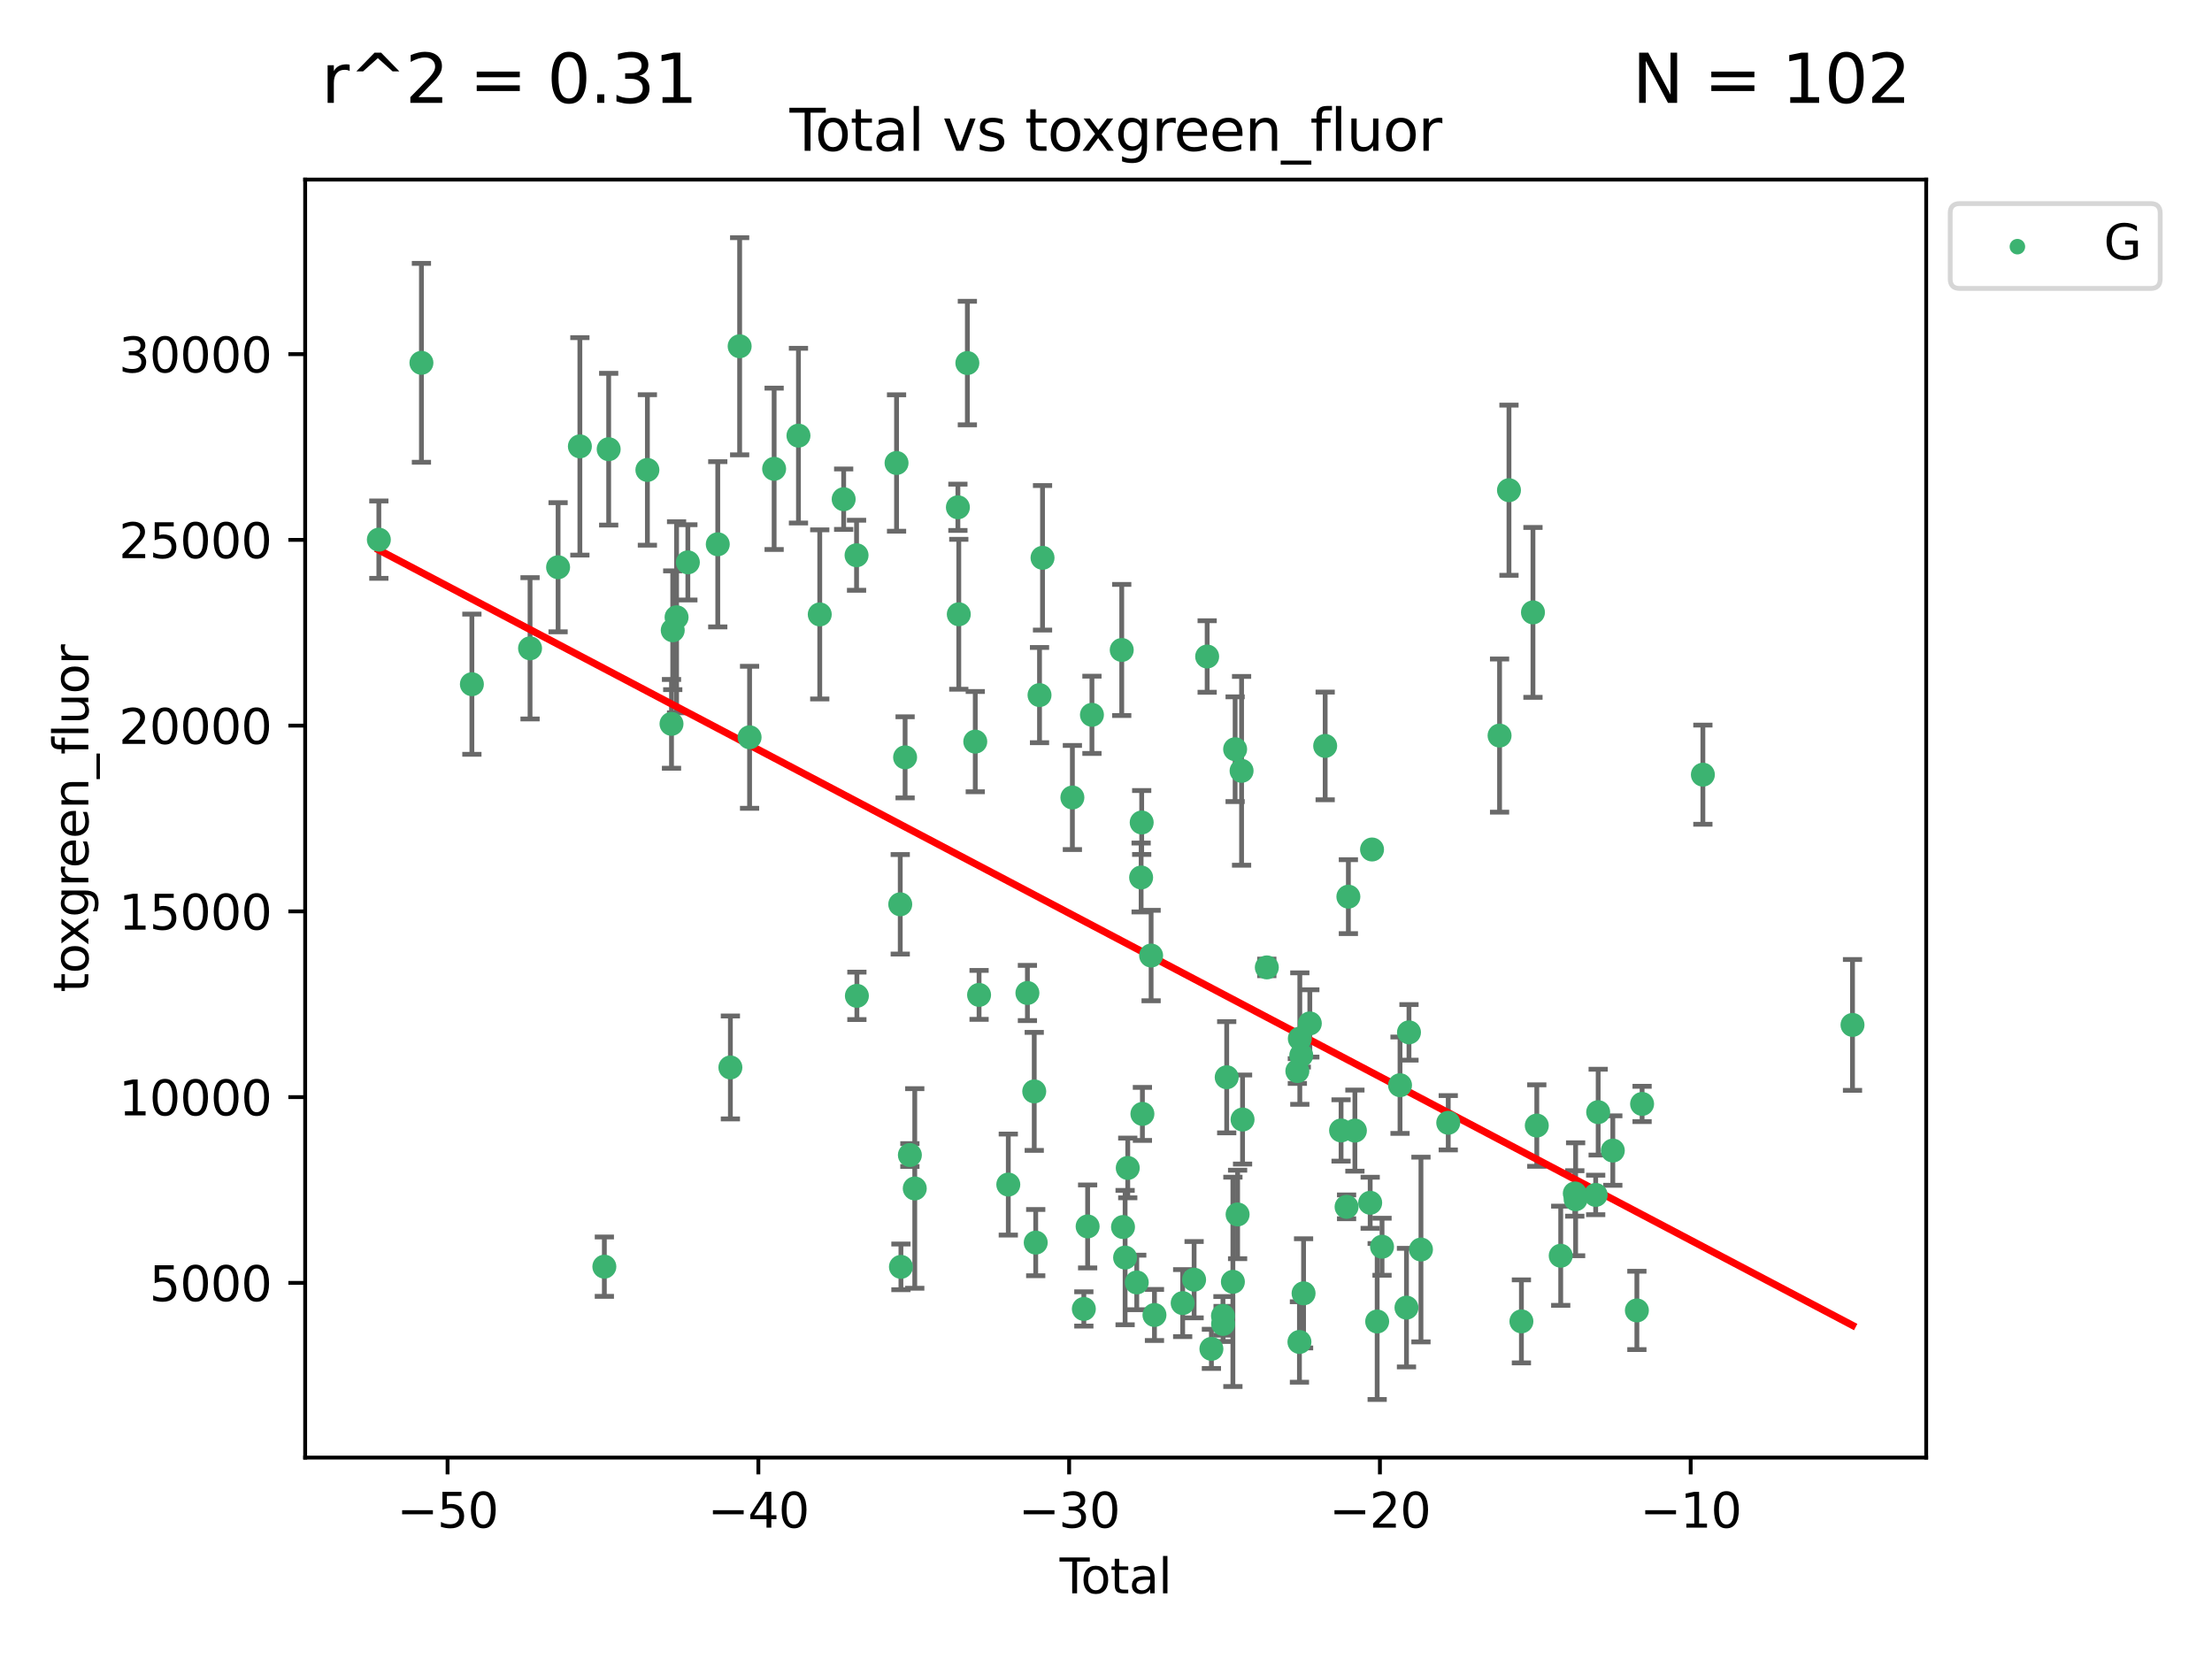 <?xml version="1.0" encoding="utf-8" standalone="no"?>
<!DOCTYPE svg PUBLIC "-//W3C//DTD SVG 1.1//EN"
  "http://www.w3.org/Graphics/SVG/1.1/DTD/svg11.dtd">
<svg xmlns:xlink="http://www.w3.org/1999/xlink" width="460.8pt" height="345.6pt" viewBox="0 0 460.8 345.6" xmlns="http://www.w3.org/2000/svg" version="1.1">
 <defs>
  <style type="text/css">*{stroke-linejoin: round; stroke-linecap: butt}</style>
 </defs>
 <g id="figure_1">
  <g id="patch_1">
   <path d="M 0 345.6 
L 460.8 345.6 
L 460.8 0 
L 0 0 
z
" style="fill: #ffffff"/>
  </g>
  <g id="axes_1">
   <g id="patch_2">
    <path d="M 63.571 303.64 
L 401.26 303.64 
L 401.26 37.411 
L 63.571 37.411 
z
" style="fill: #ffffff"/>
   </g>
   <g id="PathCollection_1">
    <defs>
     <path id="m03607bd149" d="M 0 1.118 
C 0.297 1.118 0.581 1 0.791 0.791 
C 1 0.581 1.118 0.297 1.118 0 
C 1.118 -0.297 1 -0.581 0.791 -0.791 
C 0.581 -1 0.297 -1.118 0 -1.118 
C -0.297 -1.118 -0.581 -1 -0.791 -0.791 
C -1 -0.581 -1.118 -0.297 -1.118 0 
C -1.118 0.297 -1 0.581 -0.791 0.791 
C -0.581 1 -0.297 1.118 0 1.118 
z
" style="stroke: #3cb371"/>
    </defs>
    <g clip-path="url(#p4386debf00)">
     <use xlink:href="#m03607bd149" x="78.921" y="112.42" style="fill: #3cb371; stroke: #3cb371"/>
     <use xlink:href="#m03607bd149" x="87.79" y="75.581" style="fill: #3cb371; stroke: #3cb371"/>
     <use xlink:href="#m03607bd149" x="98.303" y="142.533" style="fill: #3cb371; stroke: #3cb371"/>
     <use xlink:href="#m03607bd149" x="110.42" y="135.054" style="fill: #3cb371; stroke: #3cb371"/>
     <use xlink:href="#m03607bd149" x="116.26" y="118.168" style="fill: #3cb371; stroke: #3cb371"/>
     <use xlink:href="#m03607bd149" x="120.8" y="92.985" style="fill: #3cb371; stroke: #3cb371"/>
     <use xlink:href="#m03607bd149" x="125.898" y="263.87" style="fill: #3cb371; stroke: #3cb371"/>
     <use xlink:href="#m03607bd149" x="126.799" y="93.576" style="fill: #3cb371; stroke: #3cb371"/>
     <use xlink:href="#m03607bd149" x="134.863" y="97.898" style="fill: #3cb371; stroke: #3cb371"/>
     <use xlink:href="#m03607bd149" x="139.886" y="150.791" style="fill: #3cb371; stroke: #3cb371"/>
     <use xlink:href="#m03607bd149" x="140.144" y="131.297" style="fill: #3cb371; stroke: #3cb371"/>
     <use xlink:href="#m03607bd149" x="140.942" y="128.587" style="fill: #3cb371; stroke: #3cb371"/>
     <use xlink:href="#m03607bd149" x="143.294" y="117.149" style="fill: #3cb371; stroke: #3cb371"/>
     <use xlink:href="#m03607bd149" x="149.525" y="113.382" style="fill: #3cb371; stroke: #3cb371"/>
     <use xlink:href="#m03607bd149" x="152.153" y="222.369" style="fill: #3cb371; stroke: #3cb371"/>
     <use xlink:href="#m03607bd149" x="154.083" y="72.132" style="fill: #3cb371; stroke: #3cb371"/>
     <use xlink:href="#m03607bd149" x="156.152" y="153.589" style="fill: #3cb371; stroke: #3cb371"/>
     <use xlink:href="#m03607bd149" x="161.266" y="97.665" style="fill: #3cb371; stroke: #3cb371"/>
     <use xlink:href="#m03607bd149" x="166.334" y="90.751" style="fill: #3cb371; stroke: #3cb371"/>
     <use xlink:href="#m03607bd149" x="170.77" y="127.994" style="fill: #3cb371; stroke: #3cb371"/>
     <use xlink:href="#m03607bd149" x="175.752" y="103.991" style="fill: #3cb371; stroke: #3cb371"/>
     <use xlink:href="#m03607bd149" x="178.436" y="115.671" style="fill: #3cb371; stroke: #3cb371"/>
     <use xlink:href="#m03607bd149" x="178.506" y="207.454" style="fill: #3cb371; stroke: #3cb371"/>
     <use xlink:href="#m03607bd149" x="186.768" y="96.45" style="fill: #3cb371; stroke: #3cb371"/>
     <use xlink:href="#m03607bd149" x="187.537" y="188.383" style="fill: #3cb371; stroke: #3cb371"/>
     <use xlink:href="#m03607bd149" x="187.681" y="263.913" style="fill: #3cb371; stroke: #3cb371"/>
     <use xlink:href="#m03607bd149" x="188.55" y="157.765" style="fill: #3cb371; stroke: #3cb371"/>
     <use xlink:href="#m03607bd149" x="189.544" y="240.617" style="fill: #3cb371; stroke: #3cb371"/>
     <use xlink:href="#m03607bd149" x="190.562" y="247.577" style="fill: #3cb371; stroke: #3cb371"/>
     <use xlink:href="#m03607bd149" x="199.547" y="105.68" style="fill: #3cb371; stroke: #3cb371"/>
     <use xlink:href="#m03607bd149" x="199.734" y="127.964" style="fill: #3cb371; stroke: #3cb371"/>
     <use xlink:href="#m03607bd149" x="201.519" y="75.629" style="fill: #3cb371; stroke: #3cb371"/>
     <use xlink:href="#m03607bd149" x="203.167" y="154.496" style="fill: #3cb371; stroke: #3cb371"/>
     <use xlink:href="#m03607bd149" x="203.959" y="207.254" style="fill: #3cb371; stroke: #3cb371"/>
     <use xlink:href="#m03607bd149" x="210.046" y="246.765" style="fill: #3cb371; stroke: #3cb371"/>
     <use xlink:href="#m03607bd149" x="214.029" y="206.857" style="fill: #3cb371; stroke: #3cb371"/>
     <use xlink:href="#m03607bd149" x="215.451" y="227.358" style="fill: #3cb371; stroke: #3cb371"/>
     <use xlink:href="#m03607bd149" x="215.76" y="258.857" style="fill: #3cb371; stroke: #3cb371"/>
     <use xlink:href="#m03607bd149" x="216.551" y="144.798" style="fill: #3cb371; stroke: #3cb371"/>
     <use xlink:href="#m03607bd149" x="217.178" y="116.202" style="fill: #3cb371; stroke: #3cb371"/>
     <use xlink:href="#m03607bd149" x="223.397" y="166.133" style="fill: #3cb371; stroke: #3cb371"/>
     <use xlink:href="#m03607bd149" x="225.784" y="272.675" style="fill: #3cb371; stroke: #3cb371"/>
     <use xlink:href="#m03607bd149" x="226.574" y="255.487" style="fill: #3cb371; stroke: #3cb371"/>
     <use xlink:href="#m03607bd149" x="227.471" y="148.909" style="fill: #3cb371; stroke: #3cb371"/>
     <use xlink:href="#m03607bd149" x="233.678" y="135.4" style="fill: #3cb371; stroke: #3cb371"/>
     <use xlink:href="#m03607bd149" x="233.943" y="255.613" style="fill: #3cb371; stroke: #3cb371"/>
     <use xlink:href="#m03607bd149" x="234.381" y="261.975" style="fill: #3cb371; stroke: #3cb371"/>
     <use xlink:href="#m03607bd149" x="234.932" y="243.307" style="fill: #3cb371; stroke: #3cb371"/>
     <use xlink:href="#m03607bd149" x="236.807" y="267.156" style="fill: #3cb371; stroke: #3cb371"/>
     <use xlink:href="#m03607bd149" x="237.717" y="182.796" style="fill: #3cb371; stroke: #3cb371"/>
     <use xlink:href="#m03607bd149" x="237.835" y="171.338" style="fill: #3cb371; stroke: #3cb371"/>
     <use xlink:href="#m03607bd149" x="237.985" y="232.046" style="fill: #3cb371; stroke: #3cb371"/>
     <use xlink:href="#m03607bd149" x="239.798" y="199.056" style="fill: #3cb371; stroke: #3cb371"/>
     <use xlink:href="#m03607bd149" x="240.495" y="273.935" style="fill: #3cb371; stroke: #3cb371"/>
     <use xlink:href="#m03607bd149" x="246.372" y="271.459" style="fill: #3cb371; stroke: #3cb371"/>
     <use xlink:href="#m03607bd149" x="248.754" y="266.583" style="fill: #3cb371; stroke: #3cb371"/>
     <use xlink:href="#m03607bd149" x="251.473" y="136.764" style="fill: #3cb371; stroke: #3cb371"/>
     <use xlink:href="#m03607bd149" x="252.358" y="280.991" style="fill: #3cb371; stroke: #3cb371"/>
     <use xlink:href="#m03607bd149" x="254.767" y="274.118" style="fill: #3cb371; stroke: #3cb371"/>
     <use xlink:href="#m03607bd149" x="254.794" y="275.799" style="fill: #3cb371; stroke: #3cb371"/>
     <use xlink:href="#m03607bd149" x="255.545" y="224.413" style="fill: #3cb371; stroke: #3cb371"/>
     <use xlink:href="#m03607bd149" x="256.834" y="267.029" style="fill: #3cb371; stroke: #3cb371"/>
     <use xlink:href="#m03607bd149" x="257.3" y="156.073" style="fill: #3cb371; stroke: #3cb371"/>
     <use xlink:href="#m03607bd149" x="257.816" y="252.994" style="fill: #3cb371; stroke: #3cb371"/>
     <use xlink:href="#m03607bd149" x="258.644" y="160.578" style="fill: #3cb371; stroke: #3cb371"/>
     <use xlink:href="#m03607bd149" x="258.848" y="233.218" style="fill: #3cb371; stroke: #3cb371"/>
     <use xlink:href="#m03607bd149" x="263.902" y="201.526" style="fill: #3cb371; stroke: #3cb371"/>
     <use xlink:href="#m03607bd149" x="270.262" y="223.122" style="fill: #3cb371; stroke: #3cb371"/>
     <use xlink:href="#m03607bd149" x="270.697" y="279.556" style="fill: #3cb371; stroke: #3cb371"/>
     <use xlink:href="#m03607bd149" x="270.776" y="216.356" style="fill: #3cb371; stroke: #3cb371"/>
     <use xlink:href="#m03607bd149" x="271.077" y="219.848" style="fill: #3cb371; stroke: #3cb371"/>
     <use xlink:href="#m03607bd149" x="271.559" y="269.425" style="fill: #3cb371; stroke: #3cb371"/>
     <use xlink:href="#m03607bd149" x="272.861" y="213.198" style="fill: #3cb371; stroke: #3cb371"/>
     <use xlink:href="#m03607bd149" x="276.058" y="155.392" style="fill: #3cb371; stroke: #3cb371"/>
     <use xlink:href="#m03607bd149" x="279.369" y="235.493" style="fill: #3cb371; stroke: #3cb371"/>
     <use xlink:href="#m03607bd149" x="280.516" y="251.406" style="fill: #3cb371; stroke: #3cb371"/>
     <use xlink:href="#m03607bd149" x="280.891" y="186.793" style="fill: #3cb371; stroke: #3cb371"/>
     <use xlink:href="#m03607bd149" x="282.251" y="235.527" style="fill: #3cb371; stroke: #3cb371"/>
     <use xlink:href="#m03607bd149" x="285.434" y="250.56" style="fill: #3cb371; stroke: #3cb371"/>
     <use xlink:href="#m03607bd149" x="285.821" y="176.965" style="fill: #3cb371; stroke: #3cb371"/>
     <use xlink:href="#m03607bd149" x="286.89" y="275.293" style="fill: #3cb371; stroke: #3cb371"/>
     <use xlink:href="#m03607bd149" x="287.904" y="259.718" style="fill: #3cb371; stroke: #3cb371"/>
     <use xlink:href="#m03607bd149" x="291.651" y="226.069" style="fill: #3cb371; stroke: #3cb371"/>
     <use xlink:href="#m03607bd149" x="292.995" y="272.405" style="fill: #3cb371; stroke: #3cb371"/>
     <use xlink:href="#m03607bd149" x="293.517" y="215.058" style="fill: #3cb371; stroke: #3cb371"/>
     <use xlink:href="#m03607bd149" x="296.013" y="260.299" style="fill: #3cb371; stroke: #3cb371"/>
     <use xlink:href="#m03607bd149" x="301.696" y="233.893" style="fill: #3cb371; stroke: #3cb371"/>
     <use xlink:href="#m03607bd149" x="312.387" y="153.233" style="fill: #3cb371; stroke: #3cb371"/>
     <use xlink:href="#m03607bd149" x="314.347" y="102.118" style="fill: #3cb371; stroke: #3cb371"/>
     <use xlink:href="#m03607bd149" x="316.937" y="275.266" style="fill: #3cb371; stroke: #3cb371"/>
     <use xlink:href="#m03607bd149" x="319.344" y="127.573" style="fill: #3cb371; stroke: #3cb371"/>
     <use xlink:href="#m03607bd149" x="320.142" y="234.476" style="fill: #3cb371; stroke: #3cb371"/>
     <use xlink:href="#m03607bd149" x="325.126" y="261.594" style="fill: #3cb371; stroke: #3cb371"/>
     <use xlink:href="#m03607bd149" x="328.062" y="248.616" style="fill: #3cb371; stroke: #3cb371"/>
     <use xlink:href="#m03607bd149" x="328.231" y="249.83" style="fill: #3cb371; stroke: #3cb371"/>
     <use xlink:href="#m03607bd149" x="332.411" y="248.926" style="fill: #3cb371; stroke: #3cb371"/>
     <use xlink:href="#m03607bd149" x="332.928" y="231.679" style="fill: #3cb371; stroke: #3cb371"/>
     <use xlink:href="#m03607bd149" x="335.978" y="239.683" style="fill: #3cb371; stroke: #3cb371"/>
     <use xlink:href="#m03607bd149" x="340.992" y="272.984" style="fill: #3cb371; stroke: #3cb371"/>
     <use xlink:href="#m03607bd149" x="342.078" y="229.971" style="fill: #3cb371; stroke: #3cb371"/>
     <use xlink:href="#m03607bd149" x="354.741" y="161.376" style="fill: #3cb371; stroke: #3cb371"/>
     <use xlink:href="#m03607bd149" x="385.911" y="213.509" style="fill: #3cb371; stroke: #3cb371"/>
    </g>
   </g>
   <g id="matplotlib.axis_1">
    <g id="xtick_1">
     <g id="line2d_1">
      <defs>
       <path id="m0b88217c6b" d="M 0 0 
L 0 3.5 
" style="stroke: #000000; stroke-width: 0.8"/>
      </defs>
      <g>
       <use xlink:href="#m0b88217c6b" x="93.238" y="303.64" style="stroke: #000000; stroke-width: 0.8"/>
      </g>
     </g>
     <g id="text_1">
      <!-- −50 -->
      <g transform="translate(82.686 318.238)scale(0.1 -0.1)">
       <defs>
        <path id="DejaVuSans-2212" d="M 678 2272 
L 4684 2272 
L 4684 1741 
L 678 1741 
L 678 2272 
z
" transform="scale(0.016)"/>
        <path id="DejaVuSans-35" d="M 691 4666 
L 3169 4666 
L 3169 4134 
L 1269 4134 
L 1269 2991 
Q 1406 3038 1543 3061 
Q 1681 3084 1819 3084 
Q 2600 3084 3056 2656 
Q 3513 2228 3513 1497 
Q 3513 744 3044 326 
Q 2575 -91 1722 -91 
Q 1428 -91 1123 -41 
Q 819 9 494 109 
L 494 744 
Q 775 591 1075 516 
Q 1375 441 1709 441 
Q 2250 441 2565 725 
Q 2881 1009 2881 1497 
Q 2881 1984 2565 2268 
Q 2250 2553 1709 2553 
Q 1456 2553 1204 2497 
Q 953 2441 691 2322 
L 691 4666 
z
" transform="scale(0.016)"/>
        <path id="DejaVuSans-30" d="M 2034 4250 
Q 1547 4250 1301 3770 
Q 1056 3291 1056 2328 
Q 1056 1369 1301 889 
Q 1547 409 2034 409 
Q 2525 409 2770 889 
Q 3016 1369 3016 2328 
Q 3016 3291 2770 3770 
Q 2525 4250 2034 4250 
z
M 2034 4750 
Q 2819 4750 3233 4129 
Q 3647 3509 3647 2328 
Q 3647 1150 3233 529 
Q 2819 -91 2034 -91 
Q 1250 -91 836 529 
Q 422 1150 422 2328 
Q 422 3509 836 4129 
Q 1250 4750 2034 4750 
z
" transform="scale(0.016)"/>
       </defs>
       <use xlink:href="#DejaVuSans-2212"/>
       <use xlink:href="#DejaVuSans-35" x="83.789"/>
       <use xlink:href="#DejaVuSans-30" x="147.412"/>
      </g>
     </g>
    </g>
    <g id="xtick_2">
     <g id="line2d_2">
      <g>
       <use xlink:href="#m0b88217c6b" x="157.979" y="303.64" style="stroke: #000000; stroke-width: 0.8"/>
      </g>
     </g>
     <g id="text_2">
      <!-- −40 -->
      <g transform="translate(147.427 318.238)scale(0.1 -0.1)">
       <defs>
        <path id="DejaVuSans-34" d="M 2419 4116 
L 825 1625 
L 2419 1625 
L 2419 4116 
z
M 2253 4666 
L 3047 4666 
L 3047 1625 
L 3713 1625 
L 3713 1100 
L 3047 1100 
L 3047 0 
L 2419 0 
L 2419 1100 
L 313 1100 
L 313 1709 
L 2253 4666 
z
" transform="scale(0.016)"/>
       </defs>
       <use xlink:href="#DejaVuSans-2212"/>
       <use xlink:href="#DejaVuSans-34" x="83.789"/>
       <use xlink:href="#DejaVuSans-30" x="147.412"/>
      </g>
     </g>
    </g>
    <g id="xtick_3">
     <g id="line2d_3">
      <g>
       <use xlink:href="#m0b88217c6b" x="222.721" y="303.64" style="stroke: #000000; stroke-width: 0.8"/>
      </g>
     </g>
     <g id="text_3">
      <!-- −30 -->
      <g transform="translate(212.168 318.238)scale(0.1 -0.1)">
       <defs>
        <path id="DejaVuSans-33" d="M 2597 2516 
Q 3050 2419 3304 2112 
Q 3559 1806 3559 1356 
Q 3559 666 3084 287 
Q 2609 -91 1734 -91 
Q 1441 -91 1130 -33 
Q 819 25 488 141 
L 488 750 
Q 750 597 1062 519 
Q 1375 441 1716 441 
Q 2309 441 2620 675 
Q 2931 909 2931 1356 
Q 2931 1769 2642 2001 
Q 2353 2234 1838 2234 
L 1294 2234 
L 1294 2753 
L 1863 2753 
Q 2328 2753 2575 2939 
Q 2822 3125 2822 3475 
Q 2822 3834 2567 4026 
Q 2313 4219 1838 4219 
Q 1578 4219 1281 4162 
Q 984 4106 628 3988 
L 628 4550 
Q 988 4650 1302 4700 
Q 1616 4750 1894 4750 
Q 2613 4750 3031 4423 
Q 3450 4097 3450 3541 
Q 3450 3153 3228 2886 
Q 3006 2619 2597 2516 
z
" transform="scale(0.016)"/>
       </defs>
       <use xlink:href="#DejaVuSans-2212"/>
       <use xlink:href="#DejaVuSans-33" x="83.789"/>
       <use xlink:href="#DejaVuSans-30" x="147.412"/>
      </g>
     </g>
    </g>
    <g id="xtick_4">
     <g id="line2d_4">
      <g>
       <use xlink:href="#m0b88217c6b" x="287.462" y="303.64" style="stroke: #000000; stroke-width: 0.8"/>
      </g>
     </g>
     <g id="text_4">
      <!-- −20 -->
      <g transform="translate(276.91 318.238)scale(0.1 -0.1)">
       <defs>
        <path id="DejaVuSans-32" d="M 1228 531 
L 3431 531 
L 3431 0 
L 469 0 
L 469 531 
Q 828 903 1448 1529 
Q 2069 2156 2228 2338 
Q 2531 2678 2651 2914 
Q 2772 3150 2772 3378 
Q 2772 3750 2511 3984 
Q 2250 4219 1831 4219 
Q 1534 4219 1204 4116 
Q 875 4013 500 3803 
L 500 4441 
Q 881 4594 1212 4672 
Q 1544 4750 1819 4750 
Q 2544 4750 2975 4387 
Q 3406 4025 3406 3419 
Q 3406 3131 3298 2873 
Q 3191 2616 2906 2266 
Q 2828 2175 2409 1742 
Q 1991 1309 1228 531 
z
" transform="scale(0.016)"/>
       </defs>
       <use xlink:href="#DejaVuSans-2212"/>
       <use xlink:href="#DejaVuSans-32" x="83.789"/>
       <use xlink:href="#DejaVuSans-30" x="147.412"/>
      </g>
     </g>
    </g>
    <g id="xtick_5">
     <g id="line2d_5">
      <g>
       <use xlink:href="#m0b88217c6b" x="352.203" y="303.64" style="stroke: #000000; stroke-width: 0.8"/>
      </g>
     </g>
     <g id="text_5">
      <!-- −10 -->
      <g transform="translate(341.651 318.238)scale(0.1 -0.1)">
       <defs>
        <path id="DejaVuSans-31" d="M 794 531 
L 1825 531 
L 1825 4091 
L 703 3866 
L 703 4441 
L 1819 4666 
L 2450 4666 
L 2450 531 
L 3481 531 
L 3481 0 
L 794 0 
L 794 531 
z
" transform="scale(0.016)"/>
       </defs>
       <use xlink:href="#DejaVuSans-2212"/>
       <use xlink:href="#DejaVuSans-31" x="83.789"/>
       <use xlink:href="#DejaVuSans-30" x="147.412"/>
      </g>
     </g>
    </g>
    <g id="text_6">
     <!-- Total -->
     <g transform="translate(220.739 331.917)scale(0.1 -0.1)">
      <defs>
       <path id="DejaVuSans-54" d="M -19 4666 
L 3928 4666 
L 3928 4134 
L 2272 4134 
L 2272 0 
L 1638 0 
L 1638 4134 
L -19 4134 
L -19 4666 
z
" transform="scale(0.016)"/>
       <path id="DejaVuSans-6f" d="M 1959 3097 
Q 1497 3097 1228 2736 
Q 959 2375 959 1747 
Q 959 1119 1226 758 
Q 1494 397 1959 397 
Q 2419 397 2687 759 
Q 2956 1122 2956 1747 
Q 2956 2369 2687 2733 
Q 2419 3097 1959 3097 
z
M 1959 3584 
Q 2709 3584 3137 3096 
Q 3566 2609 3566 1747 
Q 3566 888 3137 398 
Q 2709 -91 1959 -91 
Q 1206 -91 779 398 
Q 353 888 353 1747 
Q 353 2609 779 3096 
Q 1206 3584 1959 3584 
z
" transform="scale(0.016)"/>
       <path id="DejaVuSans-74" d="M 1172 4494 
L 1172 3500 
L 2356 3500 
L 2356 3053 
L 1172 3053 
L 1172 1153 
Q 1172 725 1289 603 
Q 1406 481 1766 481 
L 2356 481 
L 2356 0 
L 1766 0 
Q 1100 0 847 248 
Q 594 497 594 1153 
L 594 3053 
L 172 3053 
L 172 3500 
L 594 3500 
L 594 4494 
L 1172 4494 
z
" transform="scale(0.016)"/>
       <path id="DejaVuSans-61" d="M 2194 1759 
Q 1497 1759 1228 1600 
Q 959 1441 959 1056 
Q 959 750 1161 570 
Q 1363 391 1709 391 
Q 2188 391 2477 730 
Q 2766 1069 2766 1631 
L 2766 1759 
L 2194 1759 
z
M 3341 1997 
L 3341 0 
L 2766 0 
L 2766 531 
Q 2569 213 2275 61 
Q 1981 -91 1556 -91 
Q 1019 -91 701 211 
Q 384 513 384 1019 
Q 384 1609 779 1909 
Q 1175 2209 1959 2209 
L 2766 2209 
L 2766 2266 
Q 2766 2663 2505 2880 
Q 2244 3097 1772 3097 
Q 1472 3097 1187 3025 
Q 903 2953 641 2809 
L 641 3341 
Q 956 3463 1253 3523 
Q 1550 3584 1831 3584 
Q 2591 3584 2966 3190 
Q 3341 2797 3341 1997 
z
" transform="scale(0.016)"/>
       <path id="DejaVuSans-6c" d="M 603 4863 
L 1178 4863 
L 1178 0 
L 603 0 
L 603 4863 
z
" transform="scale(0.016)"/>
      </defs>
      <use xlink:href="#DejaVuSans-54"/>
      <use xlink:href="#DejaVuSans-6f" x="44.084"/>
      <use xlink:href="#DejaVuSans-74" x="105.266"/>
      <use xlink:href="#DejaVuSans-61" x="144.475"/>
      <use xlink:href="#DejaVuSans-6c" x="205.754"/>
     </g>
    </g>
   </g>
   <g id="matplotlib.axis_2">
    <g id="ytick_1">
     <g id="line2d_6">
      <defs>
       <path id="m5b93915ad4" d="M 0 0 
L -3.5 0 
" style="stroke: #000000; stroke-width: 0.8"/>
      </defs>
      <g>
       <use xlink:href="#m5b93915ad4" x="63.571" y="267.243" style="stroke: #000000; stroke-width: 0.8"/>
      </g>
     </g>
     <g id="text_7">
      <!-- 5000 -->
      <g transform="translate(31.121 271.042)scale(0.1 -0.1)">
       <use xlink:href="#DejaVuSans-35"/>
       <use xlink:href="#DejaVuSans-30" x="63.623"/>
       <use xlink:href="#DejaVuSans-30" x="127.246"/>
       <use xlink:href="#DejaVuSans-30" x="190.869"/>
      </g>
     </g>
    </g>
    <g id="ytick_2">
     <g id="line2d_7">
      <g>
       <use xlink:href="#m5b93915ad4" x="63.571" y="228.55" style="stroke: #000000; stroke-width: 0.8"/>
      </g>
     </g>
     <g id="text_8">
      <!-- 10000 -->
      <g transform="translate(24.759 232.349)scale(0.1 -0.1)">
       <use xlink:href="#DejaVuSans-31"/>
       <use xlink:href="#DejaVuSans-30" x="63.623"/>
       <use xlink:href="#DejaVuSans-30" x="127.246"/>
       <use xlink:href="#DejaVuSans-30" x="190.869"/>
       <use xlink:href="#DejaVuSans-30" x="254.492"/>
      </g>
     </g>
    </g>
    <g id="ytick_3">
     <g id="line2d_8">
      <g>
       <use xlink:href="#m5b93915ad4" x="63.571" y="189.856" style="stroke: #000000; stroke-width: 0.8"/>
      </g>
     </g>
     <g id="text_9">
      <!-- 15000 -->
      <g transform="translate(24.759 193.656)scale(0.1 -0.1)">
       <use xlink:href="#DejaVuSans-31"/>
       <use xlink:href="#DejaVuSans-35" x="63.623"/>
       <use xlink:href="#DejaVuSans-30" x="127.246"/>
       <use xlink:href="#DejaVuSans-30" x="190.869"/>
       <use xlink:href="#DejaVuSans-30" x="254.492"/>
      </g>
     </g>
    </g>
    <g id="ytick_4">
     <g id="line2d_9">
      <g>
       <use xlink:href="#m5b93915ad4" x="63.571" y="151.163" style="stroke: #000000; stroke-width: 0.8"/>
      </g>
     </g>
     <g id="text_10">
      <!-- 20000 -->
      <g transform="translate(24.759 154.963)scale(0.1 -0.1)">
       <use xlink:href="#DejaVuSans-32"/>
       <use xlink:href="#DejaVuSans-30" x="63.623"/>
       <use xlink:href="#DejaVuSans-30" x="127.246"/>
       <use xlink:href="#DejaVuSans-30" x="190.869"/>
       <use xlink:href="#DejaVuSans-30" x="254.492"/>
      </g>
     </g>
    </g>
    <g id="ytick_5">
     <g id="line2d_10">
      <g>
       <use xlink:href="#m5b93915ad4" x="63.571" y="112.47" style="stroke: #000000; stroke-width: 0.8"/>
      </g>
     </g>
     <g id="text_11">
      <!-- 25000 -->
      <g transform="translate(24.759 116.269)scale(0.1 -0.1)">
       <use xlink:href="#DejaVuSans-32"/>
       <use xlink:href="#DejaVuSans-35" x="63.623"/>
       <use xlink:href="#DejaVuSans-30" x="127.246"/>
       <use xlink:href="#DejaVuSans-30" x="190.869"/>
       <use xlink:href="#DejaVuSans-30" x="254.492"/>
      </g>
     </g>
    </g>
    <g id="ytick_6">
     <g id="line2d_11">
      <g>
       <use xlink:href="#m5b93915ad4" x="63.571" y="73.777" style="stroke: #000000; stroke-width: 0.8"/>
      </g>
     </g>
     <g id="text_12">
      <!-- 30000 -->
      <g transform="translate(24.759 77.576)scale(0.1 -0.1)">
       <use xlink:href="#DejaVuSans-33"/>
       <use xlink:href="#DejaVuSans-30" x="63.623"/>
       <use xlink:href="#DejaVuSans-30" x="127.246"/>
       <use xlink:href="#DejaVuSans-30" x="190.869"/>
       <use xlink:href="#DejaVuSans-30" x="254.492"/>
      </g>
     </g>
    </g>
    <g id="text_13">
     <!-- toxgreen_fluor -->
     <g transform="translate(18.401 206.72)rotate(-90)scale(0.1 -0.1)">
      <defs>
       <path id="DejaVuSans-78" d="M 3513 3500 
L 2247 1797 
L 3578 0 
L 2900 0 
L 1881 1375 
L 863 0 
L 184 0 
L 1544 1831 
L 300 3500 
L 978 3500 
L 1906 2253 
L 2834 3500 
L 3513 3500 
z
" transform="scale(0.016)"/>
       <path id="DejaVuSans-67" d="M 2906 1791 
Q 2906 2416 2648 2759 
Q 2391 3103 1925 3103 
Q 1463 3103 1205 2759 
Q 947 2416 947 1791 
Q 947 1169 1205 825 
Q 1463 481 1925 481 
Q 2391 481 2648 825 
Q 2906 1169 2906 1791 
z
M 3481 434 
Q 3481 -459 3084 -895 
Q 2688 -1331 1869 -1331 
Q 1566 -1331 1297 -1286 
Q 1028 -1241 775 -1147 
L 775 -588 
Q 1028 -725 1275 -790 
Q 1522 -856 1778 -856 
Q 2344 -856 2625 -561 
Q 2906 -266 2906 331 
L 2906 616 
Q 2728 306 2450 153 
Q 2172 0 1784 0 
Q 1141 0 747 490 
Q 353 981 353 1791 
Q 353 2603 747 3093 
Q 1141 3584 1784 3584 
Q 2172 3584 2450 3431 
Q 2728 3278 2906 2969 
L 2906 3500 
L 3481 3500 
L 3481 434 
z
" transform="scale(0.016)"/>
       <path id="DejaVuSans-72" d="M 2631 2963 
Q 2534 3019 2420 3045 
Q 2306 3072 2169 3072 
Q 1681 3072 1420 2755 
Q 1159 2438 1159 1844 
L 1159 0 
L 581 0 
L 581 3500 
L 1159 3500 
L 1159 2956 
Q 1341 3275 1631 3429 
Q 1922 3584 2338 3584 
Q 2397 3584 2469 3576 
Q 2541 3569 2628 3553 
L 2631 2963 
z
" transform="scale(0.016)"/>
       <path id="DejaVuSans-65" d="M 3597 1894 
L 3597 1613 
L 953 1613 
Q 991 1019 1311 708 
Q 1631 397 2203 397 
Q 2534 397 2845 478 
Q 3156 559 3463 722 
L 3463 178 
Q 3153 47 2828 -22 
Q 2503 -91 2169 -91 
Q 1331 -91 842 396 
Q 353 884 353 1716 
Q 353 2575 817 3079 
Q 1281 3584 2069 3584 
Q 2775 3584 3186 3129 
Q 3597 2675 3597 1894 
z
M 3022 2063 
Q 3016 2534 2758 2815 
Q 2500 3097 2075 3097 
Q 1594 3097 1305 2825 
Q 1016 2553 972 2059 
L 3022 2063 
z
" transform="scale(0.016)"/>
       <path id="DejaVuSans-6e" d="M 3513 2113 
L 3513 0 
L 2938 0 
L 2938 2094 
Q 2938 2591 2744 2837 
Q 2550 3084 2163 3084 
Q 1697 3084 1428 2787 
Q 1159 2491 1159 1978 
L 1159 0 
L 581 0 
L 581 3500 
L 1159 3500 
L 1159 2956 
Q 1366 3272 1645 3428 
Q 1925 3584 2291 3584 
Q 2894 3584 3203 3211 
Q 3513 2838 3513 2113 
z
" transform="scale(0.016)"/>
       <path id="DejaVuSans-5f" d="M 3263 -1063 
L 3263 -1509 
L -63 -1509 
L -63 -1063 
L 3263 -1063 
z
" transform="scale(0.016)"/>
       <path id="DejaVuSans-66" d="M 2375 4863 
L 2375 4384 
L 1825 4384 
Q 1516 4384 1395 4259 
Q 1275 4134 1275 3809 
L 1275 3500 
L 2222 3500 
L 2222 3053 
L 1275 3053 
L 1275 0 
L 697 0 
L 697 3053 
L 147 3053 
L 147 3500 
L 697 3500 
L 697 3744 
Q 697 4328 969 4595 
Q 1241 4863 1831 4863 
L 2375 4863 
z
" transform="scale(0.016)"/>
       <path id="DejaVuSans-75" d="M 544 1381 
L 544 3500 
L 1119 3500 
L 1119 1403 
Q 1119 906 1312 657 
Q 1506 409 1894 409 
Q 2359 409 2629 706 
Q 2900 1003 2900 1516 
L 2900 3500 
L 3475 3500 
L 3475 0 
L 2900 0 
L 2900 538 
Q 2691 219 2414 64 
Q 2138 -91 1772 -91 
Q 1169 -91 856 284 
Q 544 659 544 1381 
z
M 1991 3584 
L 1991 3584 
z
" transform="scale(0.016)"/>
      </defs>
      <use xlink:href="#DejaVuSans-74"/>
      <use xlink:href="#DejaVuSans-6f" x="39.209"/>
      <use xlink:href="#DejaVuSans-78" x="97.266"/>
      <use xlink:href="#DejaVuSans-67" x="156.445"/>
      <use xlink:href="#DejaVuSans-72" x="219.922"/>
      <use xlink:href="#DejaVuSans-65" x="258.785"/>
      <use xlink:href="#DejaVuSans-65" x="320.309"/>
      <use xlink:href="#DejaVuSans-6e" x="381.832"/>
      <use xlink:href="#DejaVuSans-5f" x="445.211"/>
      <use xlink:href="#DejaVuSans-66" x="495.211"/>
      <use xlink:href="#DejaVuSans-6c" x="530.416"/>
      <use xlink:href="#DejaVuSans-75" x="558.199"/>
      <use xlink:href="#DejaVuSans-6f" x="621.578"/>
      <use xlink:href="#DejaVuSans-72" x="682.76"/>
     </g>
    </g>
   </g>
   <g id="LineCollection_1">
    <path d="M 78.921 120.48 
L 78.921 104.361 
" clip-path="url(#p4386debf00)" style="fill: none; stroke: #696969"/>
    <path d="M 87.79 96.298 
L 87.79 54.865 
" clip-path="url(#p4386debf00)" style="fill: none; stroke: #696969"/>
    <path d="M 98.303 157.135 
L 98.303 127.931 
" clip-path="url(#p4386debf00)" style="fill: none; stroke: #696969"/>
    <path d="M 110.42 149.771 
L 110.42 120.338 
" clip-path="url(#p4386debf00)" style="fill: none; stroke: #696969"/>
    <path d="M 116.26 131.617 
L 116.26 104.718 
" clip-path="url(#p4386debf00)" style="fill: none; stroke: #696969"/>
    <path d="M 120.8 115.636 
L 120.8 70.335 
" clip-path="url(#p4386debf00)" style="fill: none; stroke: #696969"/>
    <path d="M 125.898 270.054 
L 125.898 257.685 
" clip-path="url(#p4386debf00)" style="fill: none; stroke: #696969"/>
    <path d="M 126.799 109.381 
L 126.799 77.77 
" clip-path="url(#p4386debf00)" style="fill: none; stroke: #696969"/>
    <path d="M 134.863 113.571 
L 134.863 82.226 
" clip-path="url(#p4386debf00)" style="fill: none; stroke: #696969"/>
    <path d="M 139.886 160.037 
L 139.886 141.545 
" clip-path="url(#p4386debf00)" style="fill: none; stroke: #696969"/>
    <path d="M 140.144 143.669 
L 140.144 118.924 
" clip-path="url(#p4386debf00)" style="fill: none; stroke: #696969"/>
    <path d="M 140.942 148.491 
L 140.942 108.683 
" clip-path="url(#p4386debf00)" style="fill: none; stroke: #696969"/>
    <path d="M 143.294 124.986 
L 143.294 109.312 
" clip-path="url(#p4386debf00)" style="fill: none; stroke: #696969"/>
    <path d="M 149.525 130.595 
L 149.525 96.169 
" clip-path="url(#p4386debf00)" style="fill: none; stroke: #696969"/>
    <path d="M 152.153 233.091 
L 152.153 211.647 
" clip-path="url(#p4386debf00)" style="fill: none; stroke: #696969"/>
    <path d="M 154.083 94.752 
L 154.083 49.513 
" clip-path="url(#p4386debf00)" style="fill: none; stroke: #696969"/>
    <path d="M 156.152 168.382 
L 156.152 138.795 
" clip-path="url(#p4386debf00)" style="fill: none; stroke: #696969"/>
    <path d="M 161.266 114.473 
L 161.266 80.857 
" clip-path="url(#p4386debf00)" style="fill: none; stroke: #696969"/>
    <path d="M 166.334 108.951 
L 166.334 72.551 
" clip-path="url(#p4386debf00)" style="fill: none; stroke: #696969"/>
    <path d="M 170.77 145.609 
L 170.77 110.379 
" clip-path="url(#p4386debf00)" style="fill: none; stroke: #696969"/>
    <path d="M 175.752 110.284 
L 175.752 97.697 
" clip-path="url(#p4386debf00)" style="fill: none; stroke: #696969"/>
    <path d="M 178.436 122.965 
L 178.436 108.377 
" clip-path="url(#p4386debf00)" style="fill: none; stroke: #696969"/>
    <path d="M 178.506 212.395 
L 178.506 202.513 
" clip-path="url(#p4386debf00)" style="fill: none; stroke: #696969"/>
    <path d="M 186.768 110.658 
L 186.768 82.243 
" clip-path="url(#p4386debf00)" style="fill: none; stroke: #696969"/>
    <path d="M 187.537 198.748 
L 187.537 178.017 
" clip-path="url(#p4386debf00)" style="fill: none; stroke: #696969"/>
    <path d="M 187.681 268.671 
L 187.681 259.155 
" clip-path="url(#p4386debf00)" style="fill: none; stroke: #696969"/>
    <path d="M 188.55 166.213 
L 188.55 149.318 
" clip-path="url(#p4386debf00)" style="fill: none; stroke: #696969"/>
    <path d="M 189.544 243.001 
L 189.544 238.233 
" clip-path="url(#p4386debf00)" style="fill: none; stroke: #696969"/>
    <path d="M 190.562 268.366 
L 190.562 226.788 
" clip-path="url(#p4386debf00)" style="fill: none; stroke: #696969"/>
    <path d="M 199.547 110.498 
L 199.547 100.861 
" clip-path="url(#p4386debf00)" style="fill: none; stroke: #696969"/>
    <path d="M 199.734 143.58 
L 199.734 112.347 
" clip-path="url(#p4386debf00)" style="fill: none; stroke: #696969"/>
    <path d="M 201.519 88.498 
L 201.519 62.759 
" clip-path="url(#p4386debf00)" style="fill: none; stroke: #696969"/>
    <path d="M 203.167 164.938 
L 203.167 144.054 
" clip-path="url(#p4386debf00)" style="fill: none; stroke: #696969"/>
    <path d="M 203.959 212.348 
L 203.959 202.159 
" clip-path="url(#p4386debf00)" style="fill: none; stroke: #696969"/>
    <path d="M 210.046 257.286 
L 210.046 236.243 
" clip-path="url(#p4386debf00)" style="fill: none; stroke: #696969"/>
    <path d="M 214.029 212.609 
L 214.029 201.104 
" clip-path="url(#p4386debf00)" style="fill: none; stroke: #696969"/>
    <path d="M 215.451 239.65 
L 215.451 215.066 
" clip-path="url(#p4386debf00)" style="fill: none; stroke: #696969"/>
    <path d="M 215.76 265.757 
L 215.76 251.958 
" clip-path="url(#p4386debf00)" style="fill: none; stroke: #696969"/>
    <path d="M 216.551 154.717 
L 216.551 134.878 
" clip-path="url(#p4386debf00)" style="fill: none; stroke: #696969"/>
    <path d="M 217.178 131.258 
L 217.178 101.147 
" clip-path="url(#p4386debf00)" style="fill: none; stroke: #696969"/>
    <path d="M 223.397 176.978 
L 223.397 155.288 
" clip-path="url(#p4386debf00)" style="fill: none; stroke: #696969"/>
    <path d="M 225.784 276.248 
L 225.784 269.102 
" clip-path="url(#p4386debf00)" style="fill: none; stroke: #696969"/>
    <path d="M 226.574 264.131 
L 226.574 246.843 
" clip-path="url(#p4386debf00)" style="fill: none; stroke: #696969"/>
    <path d="M 227.471 156.956 
L 227.471 140.861 
" clip-path="url(#p4386debf00)" style="fill: none; stroke: #696969"/>
    <path d="M 233.678 149.06 
L 233.678 121.74 
" clip-path="url(#p4386debf00)" style="fill: none; stroke: #696969"/>
    <path d="M 233.943 256.27 
L 233.943 254.956 
" clip-path="url(#p4386debf00)" style="fill: none; stroke: #696969"/>
    <path d="M 234.381 275.971 
L 234.381 247.978 
" clip-path="url(#p4386debf00)" style="fill: none; stroke: #696969"/>
    <path d="M 234.932 249.528 
L 234.932 237.086 
" clip-path="url(#p4386debf00)" style="fill: none; stroke: #696969"/>
    <path d="M 236.807 272.837 
L 236.807 261.475 
" clip-path="url(#p4386debf00)" style="fill: none; stroke: #696969"/>
    <path d="M 237.717 189.971 
L 237.717 175.62 
" clip-path="url(#p4386debf00)" style="fill: none; stroke: #696969"/>
    <path d="M 237.835 177.995 
L 237.835 164.682 
" clip-path="url(#p4386debf00)" style="fill: none; stroke: #696969"/>
    <path d="M 237.985 237.57 
L 237.985 226.522 
" clip-path="url(#p4386debf00)" style="fill: none; stroke: #696969"/>
    <path d="M 239.798 208.478 
L 239.798 189.635 
" clip-path="url(#p4386debf00)" style="fill: none; stroke: #696969"/>
    <path d="M 240.495 279.254 
L 240.495 268.616 
" clip-path="url(#p4386debf00)" style="fill: none; stroke: #696969"/>
    <path d="M 246.372 278.441 
L 246.372 264.477 
" clip-path="url(#p4386debf00)" style="fill: none; stroke: #696969"/>
    <path d="M 248.754 274.533 
L 248.754 258.632 
" clip-path="url(#p4386debf00)" style="fill: none; stroke: #696969"/>
    <path d="M 251.473 144.212 
L 251.473 129.315 
" clip-path="url(#p4386debf00)" style="fill: none; stroke: #696969"/>
    <path d="M 252.358 285.072 
L 252.358 276.909 
" clip-path="url(#p4386debf00)" style="fill: none; stroke: #696969"/>
    <path d="M 254.767 278.144 
L 254.767 270.093 
" clip-path="url(#p4386debf00)" style="fill: none; stroke: #696969"/>
    <path d="M 254.794 279.464 
L 254.794 272.134 
" clip-path="url(#p4386debf00)" style="fill: none; stroke: #696969"/>
    <path d="M 255.545 236.001 
L 255.545 212.825 
" clip-path="url(#p4386debf00)" style="fill: none; stroke: #696969"/>
    <path d="M 256.834 288.835 
L 256.834 245.222 
" clip-path="url(#p4386debf00)" style="fill: none; stroke: #696969"/>
    <path d="M 257.3 166.981 
L 257.3 145.165 
" clip-path="url(#p4386debf00)" style="fill: none; stroke: #696969"/>
    <path d="M 257.816 262.211 
L 257.816 243.777 
" clip-path="url(#p4386debf00)" style="fill: none; stroke: #696969"/>
    <path d="M 258.644 180.242 
L 258.644 140.914 
" clip-path="url(#p4386debf00)" style="fill: none; stroke: #696969"/>
    <path d="M 258.848 242.49 
L 258.848 223.946 
" clip-path="url(#p4386debf00)" style="fill: none; stroke: #696969"/>
    <path d="M 263.902 203.256 
L 263.902 199.796 
" clip-path="url(#p4386debf00)" style="fill: none; stroke: #696969"/>
    <path d="M 270.262 225.702 
L 270.262 220.542 
" clip-path="url(#p4386debf00)" style="fill: none; stroke: #696969"/>
    <path d="M 270.697 287.935 
L 270.697 271.177 
" clip-path="url(#p4386debf00)" style="fill: none; stroke: #696969"/>
    <path d="M 270.776 230.053 
L 270.776 202.659 
" clip-path="url(#p4386debf00)" style="fill: none; stroke: #696969"/>
    <path d="M 271.077 222.296 
L 271.077 217.4 
" clip-path="url(#p4386debf00)" style="fill: none; stroke: #696969"/>
    <path d="M 271.559 280.797 
L 271.559 258.054 
" clip-path="url(#p4386debf00)" style="fill: none; stroke: #696969"/>
    <path d="M 272.861 220.209 
L 272.861 206.186 
" clip-path="url(#p4386debf00)" style="fill: none; stroke: #696969"/>
    <path d="M 276.058 166.609 
L 276.058 144.174 
" clip-path="url(#p4386debf00)" style="fill: none; stroke: #696969"/>
    <path d="M 279.369 241.881 
L 279.369 229.105 
" clip-path="url(#p4386debf00)" style="fill: none; stroke: #696969"/>
    <path d="M 280.516 253.889 
L 280.516 248.922 
" clip-path="url(#p4386debf00)" style="fill: none; stroke: #696969"/>
    <path d="M 280.891 194.492 
L 280.891 179.094 
" clip-path="url(#p4386debf00)" style="fill: none; stroke: #696969"/>
    <path d="M 282.251 243.97 
L 282.251 227.083 
" clip-path="url(#p4386debf00)" style="fill: none; stroke: #696969"/>
    <path d="M 285.434 255.881 
L 285.434 245.24 
" clip-path="url(#p4386debf00)" style="fill: none; stroke: #696969"/>
    <path d="M 285.821 177.686 
L 285.821 176.243 
" clip-path="url(#p4386debf00)" style="fill: none; stroke: #696969"/>
    <path d="M 286.89 291.539 
L 286.89 259.048 
" clip-path="url(#p4386debf00)" style="fill: none; stroke: #696969"/>
    <path d="M 287.904 265.66 
L 287.904 253.776 
" clip-path="url(#p4386debf00)" style="fill: none; stroke: #696969"/>
    <path d="M 291.651 236.111 
L 291.651 216.027 
" clip-path="url(#p4386debf00)" style="fill: none; stroke: #696969"/>
    <path d="M 292.995 284.759 
L 292.995 260.052 
" clip-path="url(#p4386debf00)" style="fill: none; stroke: #696969"/>
    <path d="M 293.517 220.846 
L 293.517 209.27 
" clip-path="url(#p4386debf00)" style="fill: none; stroke: #696969"/>
    <path d="M 296.013 279.538 
L 296.013 241.06 
" clip-path="url(#p4386debf00)" style="fill: none; stroke: #696969"/>
    <path d="M 301.696 239.551 
L 301.696 228.235 
" clip-path="url(#p4386debf00)" style="fill: none; stroke: #696969"/>
    <path d="M 312.387 169.186 
L 312.387 137.28 
" clip-path="url(#p4386debf00)" style="fill: none; stroke: #696969"/>
    <path d="M 314.347 119.844 
L 314.347 84.393 
" clip-path="url(#p4386debf00)" style="fill: none; stroke: #696969"/>
    <path d="M 316.937 283.915 
L 316.937 266.617 
" clip-path="url(#p4386debf00)" style="fill: none; stroke: #696969"/>
    <path d="M 319.344 145.267 
L 319.344 109.879 
" clip-path="url(#p4386debf00)" style="fill: none; stroke: #696969"/>
    <path d="M 320.142 242.966 
L 320.142 225.987 
" clip-path="url(#p4386debf00)" style="fill: none; stroke: #696969"/>
    <path d="M 325.126 271.924 
L 325.126 251.264 
" clip-path="url(#p4386debf00)" style="fill: none; stroke: #696969"/>
    <path d="M 328.062 253.352 
L 328.062 243.88 
" clip-path="url(#p4386debf00)" style="fill: none; stroke: #696969"/>
    <path d="M 328.231 261.592 
L 328.231 238.067 
" clip-path="url(#p4386debf00)" style="fill: none; stroke: #696969"/>
    <path d="M 332.411 253.039 
L 332.411 244.813 
" clip-path="url(#p4386debf00)" style="fill: none; stroke: #696969"/>
    <path d="M 332.928 240.621 
L 332.928 222.738 
" clip-path="url(#p4386debf00)" style="fill: none; stroke: #696969"/>
    <path d="M 335.978 246.917 
L 335.978 232.45 
" clip-path="url(#p4386debf00)" style="fill: none; stroke: #696969"/>
    <path d="M 340.992 281.14 
L 340.992 264.828 
" clip-path="url(#p4386debf00)" style="fill: none; stroke: #696969"/>
    <path d="M 342.078 233.648 
L 342.078 226.295 
" clip-path="url(#p4386debf00)" style="fill: none; stroke: #696969"/>
    <path d="M 354.741 171.703 
L 354.741 151.048 
" clip-path="url(#p4386debf00)" style="fill: none; stroke: #696969"/>
    <path d="M 385.911 227.134 
L 385.911 199.884 
" clip-path="url(#p4386debf00)" style="fill: none; stroke: #696969"/>
   </g>
   <g id="line2d_12">
    <defs>
     <path id="m573d87a704" d="M 2 0 
L -2 -0 
" style="stroke: #696969"/>
    </defs>
    <g clip-path="url(#p4386debf00)">
     <use xlink:href="#m573d87a704" x="78.921" y="120.48" style="fill: #696969; stroke: #696969"/>
     <use xlink:href="#m573d87a704" x="87.79" y="96.298" style="fill: #696969; stroke: #696969"/>
     <use xlink:href="#m573d87a704" x="98.303" y="157.135" style="fill: #696969; stroke: #696969"/>
     <use xlink:href="#m573d87a704" x="110.42" y="149.771" style="fill: #696969; stroke: #696969"/>
     <use xlink:href="#m573d87a704" x="116.26" y="131.617" style="fill: #696969; stroke: #696969"/>
     <use xlink:href="#m573d87a704" x="120.8" y="115.636" style="fill: #696969; stroke: #696969"/>
     <use xlink:href="#m573d87a704" x="125.898" y="270.054" style="fill: #696969; stroke: #696969"/>
     <use xlink:href="#m573d87a704" x="126.799" y="109.381" style="fill: #696969; stroke: #696969"/>
     <use xlink:href="#m573d87a704" x="134.863" y="113.571" style="fill: #696969; stroke: #696969"/>
     <use xlink:href="#m573d87a704" x="139.886" y="160.037" style="fill: #696969; stroke: #696969"/>
     <use xlink:href="#m573d87a704" x="140.144" y="143.669" style="fill: #696969; stroke: #696969"/>
     <use xlink:href="#m573d87a704" x="140.942" y="148.491" style="fill: #696969; stroke: #696969"/>
     <use xlink:href="#m573d87a704" x="143.294" y="124.986" style="fill: #696969; stroke: #696969"/>
     <use xlink:href="#m573d87a704" x="149.525" y="130.595" style="fill: #696969; stroke: #696969"/>
     <use xlink:href="#m573d87a704" x="152.153" y="233.091" style="fill: #696969; stroke: #696969"/>
     <use xlink:href="#m573d87a704" x="154.083" y="94.752" style="fill: #696969; stroke: #696969"/>
     <use xlink:href="#m573d87a704" x="156.152" y="168.382" style="fill: #696969; stroke: #696969"/>
     <use xlink:href="#m573d87a704" x="161.266" y="114.473" style="fill: #696969; stroke: #696969"/>
     <use xlink:href="#m573d87a704" x="166.334" y="108.951" style="fill: #696969; stroke: #696969"/>
     <use xlink:href="#m573d87a704" x="170.77" y="145.609" style="fill: #696969; stroke: #696969"/>
     <use xlink:href="#m573d87a704" x="175.752" y="110.284" style="fill: #696969; stroke: #696969"/>
     <use xlink:href="#m573d87a704" x="178.436" y="122.965" style="fill: #696969; stroke: #696969"/>
     <use xlink:href="#m573d87a704" x="178.506" y="212.395" style="fill: #696969; stroke: #696969"/>
     <use xlink:href="#m573d87a704" x="186.768" y="110.658" style="fill: #696969; stroke: #696969"/>
     <use xlink:href="#m573d87a704" x="187.537" y="198.748" style="fill: #696969; stroke: #696969"/>
     <use xlink:href="#m573d87a704" x="187.681" y="268.671" style="fill: #696969; stroke: #696969"/>
     <use xlink:href="#m573d87a704" x="188.55" y="166.213" style="fill: #696969; stroke: #696969"/>
     <use xlink:href="#m573d87a704" x="189.544" y="243.001" style="fill: #696969; stroke: #696969"/>
     <use xlink:href="#m573d87a704" x="190.562" y="268.366" style="fill: #696969; stroke: #696969"/>
     <use xlink:href="#m573d87a704" x="199.547" y="110.498" style="fill: #696969; stroke: #696969"/>
     <use xlink:href="#m573d87a704" x="199.734" y="143.58" style="fill: #696969; stroke: #696969"/>
     <use xlink:href="#m573d87a704" x="201.519" y="88.498" style="fill: #696969; stroke: #696969"/>
     <use xlink:href="#m573d87a704" x="203.167" y="164.938" style="fill: #696969; stroke: #696969"/>
     <use xlink:href="#m573d87a704" x="203.959" y="212.348" style="fill: #696969; stroke: #696969"/>
     <use xlink:href="#m573d87a704" x="210.046" y="257.286" style="fill: #696969; stroke: #696969"/>
     <use xlink:href="#m573d87a704" x="214.029" y="212.609" style="fill: #696969; stroke: #696969"/>
     <use xlink:href="#m573d87a704" x="215.451" y="239.65" style="fill: #696969; stroke: #696969"/>
     <use xlink:href="#m573d87a704" x="215.76" y="265.757" style="fill: #696969; stroke: #696969"/>
     <use xlink:href="#m573d87a704" x="216.551" y="154.717" style="fill: #696969; stroke: #696969"/>
     <use xlink:href="#m573d87a704" x="217.178" y="131.258" style="fill: #696969; stroke: #696969"/>
     <use xlink:href="#m573d87a704" x="223.397" y="176.978" style="fill: #696969; stroke: #696969"/>
     <use xlink:href="#m573d87a704" x="225.784" y="276.248" style="fill: #696969; stroke: #696969"/>
     <use xlink:href="#m573d87a704" x="226.574" y="264.131" style="fill: #696969; stroke: #696969"/>
     <use xlink:href="#m573d87a704" x="227.471" y="156.956" style="fill: #696969; stroke: #696969"/>
     <use xlink:href="#m573d87a704" x="233.678" y="149.06" style="fill: #696969; stroke: #696969"/>
     <use xlink:href="#m573d87a704" x="233.943" y="256.27" style="fill: #696969; stroke: #696969"/>
     <use xlink:href="#m573d87a704" x="234.381" y="275.971" style="fill: #696969; stroke: #696969"/>
     <use xlink:href="#m573d87a704" x="234.932" y="249.528" style="fill: #696969; stroke: #696969"/>
     <use xlink:href="#m573d87a704" x="236.807" y="272.837" style="fill: #696969; stroke: #696969"/>
     <use xlink:href="#m573d87a704" x="237.717" y="189.971" style="fill: #696969; stroke: #696969"/>
     <use xlink:href="#m573d87a704" x="237.835" y="177.995" style="fill: #696969; stroke: #696969"/>
     <use xlink:href="#m573d87a704" x="237.985" y="237.57" style="fill: #696969; stroke: #696969"/>
     <use xlink:href="#m573d87a704" x="239.798" y="208.478" style="fill: #696969; stroke: #696969"/>
     <use xlink:href="#m573d87a704" x="240.495" y="279.254" style="fill: #696969; stroke: #696969"/>
     <use xlink:href="#m573d87a704" x="246.372" y="278.441" style="fill: #696969; stroke: #696969"/>
     <use xlink:href="#m573d87a704" x="248.754" y="274.533" style="fill: #696969; stroke: #696969"/>
     <use xlink:href="#m573d87a704" x="251.473" y="144.212" style="fill: #696969; stroke: #696969"/>
     <use xlink:href="#m573d87a704" x="252.358" y="285.072" style="fill: #696969; stroke: #696969"/>
     <use xlink:href="#m573d87a704" x="254.767" y="278.144" style="fill: #696969; stroke: #696969"/>
     <use xlink:href="#m573d87a704" x="254.794" y="279.464" style="fill: #696969; stroke: #696969"/>
     <use xlink:href="#m573d87a704" x="255.545" y="236.001" style="fill: #696969; stroke: #696969"/>
     <use xlink:href="#m573d87a704" x="256.834" y="288.835" style="fill: #696969; stroke: #696969"/>
     <use xlink:href="#m573d87a704" x="257.3" y="166.981" style="fill: #696969; stroke: #696969"/>
     <use xlink:href="#m573d87a704" x="257.816" y="262.211" style="fill: #696969; stroke: #696969"/>
     <use xlink:href="#m573d87a704" x="258.644" y="180.242" style="fill: #696969; stroke: #696969"/>
     <use xlink:href="#m573d87a704" x="258.848" y="242.49" style="fill: #696969; stroke: #696969"/>
     <use xlink:href="#m573d87a704" x="263.902" y="203.256" style="fill: #696969; stroke: #696969"/>
     <use xlink:href="#m573d87a704" x="270.262" y="225.702" style="fill: #696969; stroke: #696969"/>
     <use xlink:href="#m573d87a704" x="270.697" y="287.935" style="fill: #696969; stroke: #696969"/>
     <use xlink:href="#m573d87a704" x="270.776" y="230.053" style="fill: #696969; stroke: #696969"/>
     <use xlink:href="#m573d87a704" x="271.077" y="222.296" style="fill: #696969; stroke: #696969"/>
     <use xlink:href="#m573d87a704" x="271.559" y="280.797" style="fill: #696969; stroke: #696969"/>
     <use xlink:href="#m573d87a704" x="272.861" y="220.209" style="fill: #696969; stroke: #696969"/>
     <use xlink:href="#m573d87a704" x="276.058" y="166.609" style="fill: #696969; stroke: #696969"/>
     <use xlink:href="#m573d87a704" x="279.369" y="241.881" style="fill: #696969; stroke: #696969"/>
     <use xlink:href="#m573d87a704" x="280.516" y="253.889" style="fill: #696969; stroke: #696969"/>
     <use xlink:href="#m573d87a704" x="280.891" y="194.492" style="fill: #696969; stroke: #696969"/>
     <use xlink:href="#m573d87a704" x="282.251" y="243.97" style="fill: #696969; stroke: #696969"/>
     <use xlink:href="#m573d87a704" x="285.434" y="255.881" style="fill: #696969; stroke: #696969"/>
     <use xlink:href="#m573d87a704" x="285.821" y="177.686" style="fill: #696969; stroke: #696969"/>
     <use xlink:href="#m573d87a704" x="286.89" y="291.539" style="fill: #696969; stroke: #696969"/>
     <use xlink:href="#m573d87a704" x="287.904" y="265.66" style="fill: #696969; stroke: #696969"/>
     <use xlink:href="#m573d87a704" x="291.651" y="236.111" style="fill: #696969; stroke: #696969"/>
     <use xlink:href="#m573d87a704" x="292.995" y="284.759" style="fill: #696969; stroke: #696969"/>
     <use xlink:href="#m573d87a704" x="293.517" y="220.846" style="fill: #696969; stroke: #696969"/>
     <use xlink:href="#m573d87a704" x="296.013" y="279.538" style="fill: #696969; stroke: #696969"/>
     <use xlink:href="#m573d87a704" x="301.696" y="239.551" style="fill: #696969; stroke: #696969"/>
     <use xlink:href="#m573d87a704" x="312.387" y="169.186" style="fill: #696969; stroke: #696969"/>
     <use xlink:href="#m573d87a704" x="314.347" y="119.844" style="fill: #696969; stroke: #696969"/>
     <use xlink:href="#m573d87a704" x="316.937" y="283.915" style="fill: #696969; stroke: #696969"/>
     <use xlink:href="#m573d87a704" x="319.344" y="145.267" style="fill: #696969; stroke: #696969"/>
     <use xlink:href="#m573d87a704" x="320.142" y="242.966" style="fill: #696969; stroke: #696969"/>
     <use xlink:href="#m573d87a704" x="325.126" y="271.924" style="fill: #696969; stroke: #696969"/>
     <use xlink:href="#m573d87a704" x="328.062" y="253.352" style="fill: #696969; stroke: #696969"/>
     <use xlink:href="#m573d87a704" x="328.231" y="261.592" style="fill: #696969; stroke: #696969"/>
     <use xlink:href="#m573d87a704" x="332.411" y="253.039" style="fill: #696969; stroke: #696969"/>
     <use xlink:href="#m573d87a704" x="332.928" y="240.621" style="fill: #696969; stroke: #696969"/>
     <use xlink:href="#m573d87a704" x="335.978" y="246.917" style="fill: #696969; stroke: #696969"/>
     <use xlink:href="#m573d87a704" x="340.992" y="281.14" style="fill: #696969; stroke: #696969"/>
     <use xlink:href="#m573d87a704" x="342.078" y="233.648" style="fill: #696969; stroke: #696969"/>
     <use xlink:href="#m573d87a704" x="354.741" y="171.703" style="fill: #696969; stroke: #696969"/>
     <use xlink:href="#m573d87a704" x="385.911" y="227.134" style="fill: #696969; stroke: #696969"/>
    </g>
   </g>
   <g id="line2d_13">
    <g clip-path="url(#p4386debf00)">
     <use xlink:href="#m573d87a704" x="78.921" y="104.361" style="fill: #696969; stroke: #696969"/>
     <use xlink:href="#m573d87a704" x="87.79" y="54.865" style="fill: #696969; stroke: #696969"/>
     <use xlink:href="#m573d87a704" x="98.303" y="127.931" style="fill: #696969; stroke: #696969"/>
     <use xlink:href="#m573d87a704" x="110.42" y="120.338" style="fill: #696969; stroke: #696969"/>
     <use xlink:href="#m573d87a704" x="116.26" y="104.718" style="fill: #696969; stroke: #696969"/>
     <use xlink:href="#m573d87a704" x="120.8" y="70.335" style="fill: #696969; stroke: #696969"/>
     <use xlink:href="#m573d87a704" x="125.898" y="257.685" style="fill: #696969; stroke: #696969"/>
     <use xlink:href="#m573d87a704" x="126.799" y="77.77" style="fill: #696969; stroke: #696969"/>
     <use xlink:href="#m573d87a704" x="134.863" y="82.226" style="fill: #696969; stroke: #696969"/>
     <use xlink:href="#m573d87a704" x="139.886" y="141.545" style="fill: #696969; stroke: #696969"/>
     <use xlink:href="#m573d87a704" x="140.144" y="118.924" style="fill: #696969; stroke: #696969"/>
     <use xlink:href="#m573d87a704" x="140.942" y="108.683" style="fill: #696969; stroke: #696969"/>
     <use xlink:href="#m573d87a704" x="143.294" y="109.312" style="fill: #696969; stroke: #696969"/>
     <use xlink:href="#m573d87a704" x="149.525" y="96.169" style="fill: #696969; stroke: #696969"/>
     <use xlink:href="#m573d87a704" x="152.153" y="211.647" style="fill: #696969; stroke: #696969"/>
     <use xlink:href="#m573d87a704" x="154.083" y="49.513" style="fill: #696969; stroke: #696969"/>
     <use xlink:href="#m573d87a704" x="156.152" y="138.795" style="fill: #696969; stroke: #696969"/>
     <use xlink:href="#m573d87a704" x="161.266" y="80.857" style="fill: #696969; stroke: #696969"/>
     <use xlink:href="#m573d87a704" x="166.334" y="72.551" style="fill: #696969; stroke: #696969"/>
     <use xlink:href="#m573d87a704" x="170.77" y="110.379" style="fill: #696969; stroke: #696969"/>
     <use xlink:href="#m573d87a704" x="175.752" y="97.697" style="fill: #696969; stroke: #696969"/>
     <use xlink:href="#m573d87a704" x="178.436" y="108.377" style="fill: #696969; stroke: #696969"/>
     <use xlink:href="#m573d87a704" x="178.506" y="202.513" style="fill: #696969; stroke: #696969"/>
     <use xlink:href="#m573d87a704" x="186.768" y="82.243" style="fill: #696969; stroke: #696969"/>
     <use xlink:href="#m573d87a704" x="187.537" y="178.017" style="fill: #696969; stroke: #696969"/>
     <use xlink:href="#m573d87a704" x="187.681" y="259.155" style="fill: #696969; stroke: #696969"/>
     <use xlink:href="#m573d87a704" x="188.55" y="149.318" style="fill: #696969; stroke: #696969"/>
     <use xlink:href="#m573d87a704" x="189.544" y="238.233" style="fill: #696969; stroke: #696969"/>
     <use xlink:href="#m573d87a704" x="190.562" y="226.788" style="fill: #696969; stroke: #696969"/>
     <use xlink:href="#m573d87a704" x="199.547" y="100.861" style="fill: #696969; stroke: #696969"/>
     <use xlink:href="#m573d87a704" x="199.734" y="112.347" style="fill: #696969; stroke: #696969"/>
     <use xlink:href="#m573d87a704" x="201.519" y="62.759" style="fill: #696969; stroke: #696969"/>
     <use xlink:href="#m573d87a704" x="203.167" y="144.054" style="fill: #696969; stroke: #696969"/>
     <use xlink:href="#m573d87a704" x="203.959" y="202.159" style="fill: #696969; stroke: #696969"/>
     <use xlink:href="#m573d87a704" x="210.046" y="236.243" style="fill: #696969; stroke: #696969"/>
     <use xlink:href="#m573d87a704" x="214.029" y="201.104" style="fill: #696969; stroke: #696969"/>
     <use xlink:href="#m573d87a704" x="215.451" y="215.066" style="fill: #696969; stroke: #696969"/>
     <use xlink:href="#m573d87a704" x="215.76" y="251.958" style="fill: #696969; stroke: #696969"/>
     <use xlink:href="#m573d87a704" x="216.551" y="134.878" style="fill: #696969; stroke: #696969"/>
     <use xlink:href="#m573d87a704" x="217.178" y="101.147" style="fill: #696969; stroke: #696969"/>
     <use xlink:href="#m573d87a704" x="223.397" y="155.288" style="fill: #696969; stroke: #696969"/>
     <use xlink:href="#m573d87a704" x="225.784" y="269.102" style="fill: #696969; stroke: #696969"/>
     <use xlink:href="#m573d87a704" x="226.574" y="246.843" style="fill: #696969; stroke: #696969"/>
     <use xlink:href="#m573d87a704" x="227.471" y="140.861" style="fill: #696969; stroke: #696969"/>
     <use xlink:href="#m573d87a704" x="233.678" y="121.74" style="fill: #696969; stroke: #696969"/>
     <use xlink:href="#m573d87a704" x="233.943" y="254.956" style="fill: #696969; stroke: #696969"/>
     <use xlink:href="#m573d87a704" x="234.381" y="247.978" style="fill: #696969; stroke: #696969"/>
     <use xlink:href="#m573d87a704" x="234.932" y="237.086" style="fill: #696969; stroke: #696969"/>
     <use xlink:href="#m573d87a704" x="236.807" y="261.475" style="fill: #696969; stroke: #696969"/>
     <use xlink:href="#m573d87a704" x="237.717" y="175.62" style="fill: #696969; stroke: #696969"/>
     <use xlink:href="#m573d87a704" x="237.835" y="164.682" style="fill: #696969; stroke: #696969"/>
     <use xlink:href="#m573d87a704" x="237.985" y="226.522" style="fill: #696969; stroke: #696969"/>
     <use xlink:href="#m573d87a704" x="239.798" y="189.635" style="fill: #696969; stroke: #696969"/>
     <use xlink:href="#m573d87a704" x="240.495" y="268.616" style="fill: #696969; stroke: #696969"/>
     <use xlink:href="#m573d87a704" x="246.372" y="264.477" style="fill: #696969; stroke: #696969"/>
     <use xlink:href="#m573d87a704" x="248.754" y="258.632" style="fill: #696969; stroke: #696969"/>
     <use xlink:href="#m573d87a704" x="251.473" y="129.315" style="fill: #696969; stroke: #696969"/>
     <use xlink:href="#m573d87a704" x="252.358" y="276.909" style="fill: #696969; stroke: #696969"/>
     <use xlink:href="#m573d87a704" x="254.767" y="270.093" style="fill: #696969; stroke: #696969"/>
     <use xlink:href="#m573d87a704" x="254.794" y="272.134" style="fill: #696969; stroke: #696969"/>
     <use xlink:href="#m573d87a704" x="255.545" y="212.825" style="fill: #696969; stroke: #696969"/>
     <use xlink:href="#m573d87a704" x="256.834" y="245.222" style="fill: #696969; stroke: #696969"/>
     <use xlink:href="#m573d87a704" x="257.3" y="145.165" style="fill: #696969; stroke: #696969"/>
     <use xlink:href="#m573d87a704" x="257.816" y="243.777" style="fill: #696969; stroke: #696969"/>
     <use xlink:href="#m573d87a704" x="258.644" y="140.914" style="fill: #696969; stroke: #696969"/>
     <use xlink:href="#m573d87a704" x="258.848" y="223.946" style="fill: #696969; stroke: #696969"/>
     <use xlink:href="#m573d87a704" x="263.902" y="199.796" style="fill: #696969; stroke: #696969"/>
     <use xlink:href="#m573d87a704" x="270.262" y="220.542" style="fill: #696969; stroke: #696969"/>
     <use xlink:href="#m573d87a704" x="270.697" y="271.177" style="fill: #696969; stroke: #696969"/>
     <use xlink:href="#m573d87a704" x="270.776" y="202.659" style="fill: #696969; stroke: #696969"/>
     <use xlink:href="#m573d87a704" x="271.077" y="217.4" style="fill: #696969; stroke: #696969"/>
     <use xlink:href="#m573d87a704" x="271.559" y="258.054" style="fill: #696969; stroke: #696969"/>
     <use xlink:href="#m573d87a704" x="272.861" y="206.186" style="fill: #696969; stroke: #696969"/>
     <use xlink:href="#m573d87a704" x="276.058" y="144.174" style="fill: #696969; stroke: #696969"/>
     <use xlink:href="#m573d87a704" x="279.369" y="229.105" style="fill: #696969; stroke: #696969"/>
     <use xlink:href="#m573d87a704" x="280.516" y="248.922" style="fill: #696969; stroke: #696969"/>
     <use xlink:href="#m573d87a704" x="280.891" y="179.094" style="fill: #696969; stroke: #696969"/>
     <use xlink:href="#m573d87a704" x="282.251" y="227.083" style="fill: #696969; stroke: #696969"/>
     <use xlink:href="#m573d87a704" x="285.434" y="245.24" style="fill: #696969; stroke: #696969"/>
     <use xlink:href="#m573d87a704" x="285.821" y="176.243" style="fill: #696969; stroke: #696969"/>
     <use xlink:href="#m573d87a704" x="286.89" y="259.048" style="fill: #696969; stroke: #696969"/>
     <use xlink:href="#m573d87a704" x="287.904" y="253.776" style="fill: #696969; stroke: #696969"/>
     <use xlink:href="#m573d87a704" x="291.651" y="216.027" style="fill: #696969; stroke: #696969"/>
     <use xlink:href="#m573d87a704" x="292.995" y="260.052" style="fill: #696969; stroke: #696969"/>
     <use xlink:href="#m573d87a704" x="293.517" y="209.27" style="fill: #696969; stroke: #696969"/>
     <use xlink:href="#m573d87a704" x="296.013" y="241.06" style="fill: #696969; stroke: #696969"/>
     <use xlink:href="#m573d87a704" x="301.696" y="228.235" style="fill: #696969; stroke: #696969"/>
     <use xlink:href="#m573d87a704" x="312.387" y="137.28" style="fill: #696969; stroke: #696969"/>
     <use xlink:href="#m573d87a704" x="314.347" y="84.393" style="fill: #696969; stroke: #696969"/>
     <use xlink:href="#m573d87a704" x="316.937" y="266.617" style="fill: #696969; stroke: #696969"/>
     <use xlink:href="#m573d87a704" x="319.344" y="109.879" style="fill: #696969; stroke: #696969"/>
     <use xlink:href="#m573d87a704" x="320.142" y="225.987" style="fill: #696969; stroke: #696969"/>
     <use xlink:href="#m573d87a704" x="325.126" y="251.264" style="fill: #696969; stroke: #696969"/>
     <use xlink:href="#m573d87a704" x="328.062" y="243.88" style="fill: #696969; stroke: #696969"/>
     <use xlink:href="#m573d87a704" x="328.231" y="238.067" style="fill: #696969; stroke: #696969"/>
     <use xlink:href="#m573d87a704" x="332.411" y="244.813" style="fill: #696969; stroke: #696969"/>
     <use xlink:href="#m573d87a704" x="332.928" y="222.738" style="fill: #696969; stroke: #696969"/>
     <use xlink:href="#m573d87a704" x="335.978" y="232.45" style="fill: #696969; stroke: #696969"/>
     <use xlink:href="#m573d87a704" x="340.992" y="264.828" style="fill: #696969; stroke: #696969"/>
     <use xlink:href="#m573d87a704" x="342.078" y="226.295" style="fill: #696969; stroke: #696969"/>
     <use xlink:href="#m573d87a704" x="354.741" y="151.048" style="fill: #696969; stroke: #696969"/>
     <use xlink:href="#m573d87a704" x="385.911" y="199.884" style="fill: #696969; stroke: #696969"/>
    </g>
   </g>
   <g id="line2d_14">
    <path d="M 78.921 114.58 
L 87.79 119.246 
L 98.303 124.778 
L 110.42 131.153 
L 116.26 134.226 
L 120.8 136.615 
L 125.898 139.297 
L 126.799 139.771 
L 134.863 144.014 
L 139.886 146.656 
L 140.144 146.792 
L 140.942 147.212 
L 143.294 148.45 
L 149.525 151.728 
L 152.153 153.111 
L 154.083 154.126 
L 156.152 155.215 
L 161.266 157.906 
L 166.334 160.572 
L 170.77 162.906 
L 175.752 165.527 
L 178.436 166.939 
L 178.506 166.977 
L 186.768 171.323 
L 187.537 171.728 
L 187.681 171.804 
L 188.55 172.261 
L 189.544 172.784 
L 190.562 173.319 
L 199.547 178.047 
L 199.734 178.145 
L 201.519 179.085 
L 203.167 179.952 
L 203.959 180.368 
L 210.046 183.571 
L 214.029 185.666 
L 215.451 186.415 
L 215.76 186.577 
L 216.551 186.993 
L 217.178 187.323 
L 223.397 190.596 
L 225.784 191.852 
L 226.574 192.267 
L 227.471 192.739 
L 233.678 196.005 
L 233.943 196.144 
L 234.381 196.374 
L 234.932 196.664 
L 236.807 197.651 
L 237.717 198.13 
L 237.835 198.192 
L 237.985 198.271 
L 239.798 199.225 
L 240.495 199.592 
L 246.372 202.684 
L 248.754 203.937 
L 251.473 205.367 
L 252.358 205.833 
L 254.767 207.101 
L 254.794 207.115 
L 255.545 207.51 
L 256.834 208.188 
L 257.3 208.433 
L 257.816 208.705 
L 258.644 209.14 
L 258.848 209.248 
L 263.902 211.907 
L 270.262 215.253 
L 270.697 215.482 
L 270.776 215.524 
L 271.077 215.682 
L 271.559 215.936 
L 272.861 216.621 
L 276.058 218.303 
L 279.369 220.045 
L 280.516 220.648 
L 280.891 220.846 
L 282.251 221.561 
L 285.434 223.236 
L 285.821 223.44 
L 286.89 224.002 
L 287.904 224.536 
L 291.651 226.507 
L 292.995 227.214 
L 293.517 227.489 
L 296.013 228.802 
L 301.696 231.792 
L 312.387 237.417 
L 314.347 238.448 
L 316.937 239.811 
L 319.344 241.077 
L 320.142 241.497 
L 325.126 244.12 
L 328.062 245.664 
L 328.231 245.753 
L 332.411 247.953 
L 332.928 248.225 
L 335.978 249.829 
L 340.992 252.467 
L 342.078 253.039 
L 354.741 259.701 
L 385.911 276.101 
" clip-path="url(#p4386debf00)" style="fill: none; stroke: #ff0000; stroke-width: 1.5; stroke-linecap: square"/>
   </g>
   <g id="line2d_15">
    <defs>
     <path id="m62e1311caa" d="M 0 2 
C 0.53 2 1.039 1.789 1.414 1.414 
C 1.789 1.039 2 0.53 2 0 
C 2 -0.53 1.789 -1.039 1.414 -1.414 
C 1.039 -1.789 0.53 -2 0 -2 
C -0.53 -2 -1.039 -1.789 -1.414 -1.414 
C -1.789 -1.039 -2 -0.53 -2 0 
C -2 0.53 -1.789 1.039 -1.414 1.414 
C -1.039 1.789 -0.53 2 0 2 
z
" style="stroke: #3cb371"/>
    </defs>
    <g clip-path="url(#p4386debf00)">
     <use xlink:href="#m62e1311caa" x="78.921" y="112.42" style="fill: #3cb371; stroke: #3cb371"/>
     <use xlink:href="#m62e1311caa" x="87.79" y="75.581" style="fill: #3cb371; stroke: #3cb371"/>
     <use xlink:href="#m62e1311caa" x="98.303" y="142.533" style="fill: #3cb371; stroke: #3cb371"/>
     <use xlink:href="#m62e1311caa" x="110.42" y="135.054" style="fill: #3cb371; stroke: #3cb371"/>
     <use xlink:href="#m62e1311caa" x="116.26" y="118.168" style="fill: #3cb371; stroke: #3cb371"/>
     <use xlink:href="#m62e1311caa" x="120.8" y="92.985" style="fill: #3cb371; stroke: #3cb371"/>
     <use xlink:href="#m62e1311caa" x="125.898" y="263.87" style="fill: #3cb371; stroke: #3cb371"/>
     <use xlink:href="#m62e1311caa" x="126.799" y="93.576" style="fill: #3cb371; stroke: #3cb371"/>
     <use xlink:href="#m62e1311caa" x="134.863" y="97.898" style="fill: #3cb371; stroke: #3cb371"/>
     <use xlink:href="#m62e1311caa" x="139.886" y="150.791" style="fill: #3cb371; stroke: #3cb371"/>
     <use xlink:href="#m62e1311caa" x="140.144" y="131.297" style="fill: #3cb371; stroke: #3cb371"/>
     <use xlink:href="#m62e1311caa" x="140.942" y="128.587" style="fill: #3cb371; stroke: #3cb371"/>
     <use xlink:href="#m62e1311caa" x="143.294" y="117.149" style="fill: #3cb371; stroke: #3cb371"/>
     <use xlink:href="#m62e1311caa" x="149.525" y="113.382" style="fill: #3cb371; stroke: #3cb371"/>
     <use xlink:href="#m62e1311caa" x="152.153" y="222.369" style="fill: #3cb371; stroke: #3cb371"/>
     <use xlink:href="#m62e1311caa" x="154.083" y="72.132" style="fill: #3cb371; stroke: #3cb371"/>
     <use xlink:href="#m62e1311caa" x="156.152" y="153.589" style="fill: #3cb371; stroke: #3cb371"/>
     <use xlink:href="#m62e1311caa" x="161.266" y="97.665" style="fill: #3cb371; stroke: #3cb371"/>
     <use xlink:href="#m62e1311caa" x="166.334" y="90.751" style="fill: #3cb371; stroke: #3cb371"/>
     <use xlink:href="#m62e1311caa" x="170.77" y="127.994" style="fill: #3cb371; stroke: #3cb371"/>
     <use xlink:href="#m62e1311caa" x="175.752" y="103.991" style="fill: #3cb371; stroke: #3cb371"/>
     <use xlink:href="#m62e1311caa" x="178.436" y="115.671" style="fill: #3cb371; stroke: #3cb371"/>
     <use xlink:href="#m62e1311caa" x="178.506" y="207.454" style="fill: #3cb371; stroke: #3cb371"/>
     <use xlink:href="#m62e1311caa" x="186.768" y="96.45" style="fill: #3cb371; stroke: #3cb371"/>
     <use xlink:href="#m62e1311caa" x="187.537" y="188.383" style="fill: #3cb371; stroke: #3cb371"/>
     <use xlink:href="#m62e1311caa" x="187.681" y="263.913" style="fill: #3cb371; stroke: #3cb371"/>
     <use xlink:href="#m62e1311caa" x="188.55" y="157.765" style="fill: #3cb371; stroke: #3cb371"/>
     <use xlink:href="#m62e1311caa" x="189.544" y="240.617" style="fill: #3cb371; stroke: #3cb371"/>
     <use xlink:href="#m62e1311caa" x="190.562" y="247.577" style="fill: #3cb371; stroke: #3cb371"/>
     <use xlink:href="#m62e1311caa" x="199.547" y="105.68" style="fill: #3cb371; stroke: #3cb371"/>
     <use xlink:href="#m62e1311caa" x="199.734" y="127.964" style="fill: #3cb371; stroke: #3cb371"/>
     <use xlink:href="#m62e1311caa" x="201.519" y="75.629" style="fill: #3cb371; stroke: #3cb371"/>
     <use xlink:href="#m62e1311caa" x="203.167" y="154.496" style="fill: #3cb371; stroke: #3cb371"/>
     <use xlink:href="#m62e1311caa" x="203.959" y="207.254" style="fill: #3cb371; stroke: #3cb371"/>
     <use xlink:href="#m62e1311caa" x="210.046" y="246.765" style="fill: #3cb371; stroke: #3cb371"/>
     <use xlink:href="#m62e1311caa" x="214.029" y="206.857" style="fill: #3cb371; stroke: #3cb371"/>
     <use xlink:href="#m62e1311caa" x="215.451" y="227.358" style="fill: #3cb371; stroke: #3cb371"/>
     <use xlink:href="#m62e1311caa" x="215.76" y="258.857" style="fill: #3cb371; stroke: #3cb371"/>
     <use xlink:href="#m62e1311caa" x="216.551" y="144.798" style="fill: #3cb371; stroke: #3cb371"/>
     <use xlink:href="#m62e1311caa" x="217.178" y="116.202" style="fill: #3cb371; stroke: #3cb371"/>
     <use xlink:href="#m62e1311caa" x="223.397" y="166.133" style="fill: #3cb371; stroke: #3cb371"/>
     <use xlink:href="#m62e1311caa" x="225.784" y="272.675" style="fill: #3cb371; stroke: #3cb371"/>
     <use xlink:href="#m62e1311caa" x="226.574" y="255.487" style="fill: #3cb371; stroke: #3cb371"/>
     <use xlink:href="#m62e1311caa" x="227.471" y="148.909" style="fill: #3cb371; stroke: #3cb371"/>
     <use xlink:href="#m62e1311caa" x="233.678" y="135.4" style="fill: #3cb371; stroke: #3cb371"/>
     <use xlink:href="#m62e1311caa" x="233.943" y="255.613" style="fill: #3cb371; stroke: #3cb371"/>
     <use xlink:href="#m62e1311caa" x="234.381" y="261.975" style="fill: #3cb371; stroke: #3cb371"/>
     <use xlink:href="#m62e1311caa" x="234.932" y="243.307" style="fill: #3cb371; stroke: #3cb371"/>
     <use xlink:href="#m62e1311caa" x="236.807" y="267.156" style="fill: #3cb371; stroke: #3cb371"/>
     <use xlink:href="#m62e1311caa" x="237.717" y="182.796" style="fill: #3cb371; stroke: #3cb371"/>
     <use xlink:href="#m62e1311caa" x="237.835" y="171.338" style="fill: #3cb371; stroke: #3cb371"/>
     <use xlink:href="#m62e1311caa" x="237.985" y="232.046" style="fill: #3cb371; stroke: #3cb371"/>
     <use xlink:href="#m62e1311caa" x="239.798" y="199.056" style="fill: #3cb371; stroke: #3cb371"/>
     <use xlink:href="#m62e1311caa" x="240.495" y="273.935" style="fill: #3cb371; stroke: #3cb371"/>
     <use xlink:href="#m62e1311caa" x="246.372" y="271.459" style="fill: #3cb371; stroke: #3cb371"/>
     <use xlink:href="#m62e1311caa" x="248.754" y="266.583" style="fill: #3cb371; stroke: #3cb371"/>
     <use xlink:href="#m62e1311caa" x="251.473" y="136.764" style="fill: #3cb371; stroke: #3cb371"/>
     <use xlink:href="#m62e1311caa" x="252.358" y="280.991" style="fill: #3cb371; stroke: #3cb371"/>
     <use xlink:href="#m62e1311caa" x="254.767" y="274.118" style="fill: #3cb371; stroke: #3cb371"/>
     <use xlink:href="#m62e1311caa" x="254.794" y="275.799" style="fill: #3cb371; stroke: #3cb371"/>
     <use xlink:href="#m62e1311caa" x="255.545" y="224.413" style="fill: #3cb371; stroke: #3cb371"/>
     <use xlink:href="#m62e1311caa" x="256.834" y="267.029" style="fill: #3cb371; stroke: #3cb371"/>
     <use xlink:href="#m62e1311caa" x="257.3" y="156.073" style="fill: #3cb371; stroke: #3cb371"/>
     <use xlink:href="#m62e1311caa" x="257.816" y="252.994" style="fill: #3cb371; stroke: #3cb371"/>
     <use xlink:href="#m62e1311caa" x="258.644" y="160.578" style="fill: #3cb371; stroke: #3cb371"/>
     <use xlink:href="#m62e1311caa" x="258.848" y="233.218" style="fill: #3cb371; stroke: #3cb371"/>
     <use xlink:href="#m62e1311caa" x="263.902" y="201.526" style="fill: #3cb371; stroke: #3cb371"/>
     <use xlink:href="#m62e1311caa" x="270.262" y="223.122" style="fill: #3cb371; stroke: #3cb371"/>
     <use xlink:href="#m62e1311caa" x="270.697" y="279.556" style="fill: #3cb371; stroke: #3cb371"/>
     <use xlink:href="#m62e1311caa" x="270.776" y="216.356" style="fill: #3cb371; stroke: #3cb371"/>
     <use xlink:href="#m62e1311caa" x="271.077" y="219.848" style="fill: #3cb371; stroke: #3cb371"/>
     <use xlink:href="#m62e1311caa" x="271.559" y="269.425" style="fill: #3cb371; stroke: #3cb371"/>
     <use xlink:href="#m62e1311caa" x="272.861" y="213.198" style="fill: #3cb371; stroke: #3cb371"/>
     <use xlink:href="#m62e1311caa" x="276.058" y="155.392" style="fill: #3cb371; stroke: #3cb371"/>
     <use xlink:href="#m62e1311caa" x="279.369" y="235.493" style="fill: #3cb371; stroke: #3cb371"/>
     <use xlink:href="#m62e1311caa" x="280.516" y="251.406" style="fill: #3cb371; stroke: #3cb371"/>
     <use xlink:href="#m62e1311caa" x="280.891" y="186.793" style="fill: #3cb371; stroke: #3cb371"/>
     <use xlink:href="#m62e1311caa" x="282.251" y="235.527" style="fill: #3cb371; stroke: #3cb371"/>
     <use xlink:href="#m62e1311caa" x="285.434" y="250.56" style="fill: #3cb371; stroke: #3cb371"/>
     <use xlink:href="#m62e1311caa" x="285.821" y="176.965" style="fill: #3cb371; stroke: #3cb371"/>
     <use xlink:href="#m62e1311caa" x="286.89" y="275.293" style="fill: #3cb371; stroke: #3cb371"/>
     <use xlink:href="#m62e1311caa" x="287.904" y="259.718" style="fill: #3cb371; stroke: #3cb371"/>
     <use xlink:href="#m62e1311caa" x="291.651" y="226.069" style="fill: #3cb371; stroke: #3cb371"/>
     <use xlink:href="#m62e1311caa" x="292.995" y="272.405" style="fill: #3cb371; stroke: #3cb371"/>
     <use xlink:href="#m62e1311caa" x="293.517" y="215.058" style="fill: #3cb371; stroke: #3cb371"/>
     <use xlink:href="#m62e1311caa" x="296.013" y="260.299" style="fill: #3cb371; stroke: #3cb371"/>
     <use xlink:href="#m62e1311caa" x="301.696" y="233.893" style="fill: #3cb371; stroke: #3cb371"/>
     <use xlink:href="#m62e1311caa" x="312.387" y="153.233" style="fill: #3cb371; stroke: #3cb371"/>
     <use xlink:href="#m62e1311caa" x="314.347" y="102.118" style="fill: #3cb371; stroke: #3cb371"/>
     <use xlink:href="#m62e1311caa" x="316.937" y="275.266" style="fill: #3cb371; stroke: #3cb371"/>
     <use xlink:href="#m62e1311caa" x="319.344" y="127.573" style="fill: #3cb371; stroke: #3cb371"/>
     <use xlink:href="#m62e1311caa" x="320.142" y="234.476" style="fill: #3cb371; stroke: #3cb371"/>
     <use xlink:href="#m62e1311caa" x="325.126" y="261.594" style="fill: #3cb371; stroke: #3cb371"/>
     <use xlink:href="#m62e1311caa" x="328.062" y="248.616" style="fill: #3cb371; stroke: #3cb371"/>
     <use xlink:href="#m62e1311caa" x="328.231" y="249.83" style="fill: #3cb371; stroke: #3cb371"/>
     <use xlink:href="#m62e1311caa" x="332.411" y="248.926" style="fill: #3cb371; stroke: #3cb371"/>
     <use xlink:href="#m62e1311caa" x="332.928" y="231.679" style="fill: #3cb371; stroke: #3cb371"/>
     <use xlink:href="#m62e1311caa" x="335.978" y="239.683" style="fill: #3cb371; stroke: #3cb371"/>
     <use xlink:href="#m62e1311caa" x="340.992" y="272.984" style="fill: #3cb371; stroke: #3cb371"/>
     <use xlink:href="#m62e1311caa" x="342.078" y="229.971" style="fill: #3cb371; stroke: #3cb371"/>
     <use xlink:href="#m62e1311caa" x="354.741" y="161.376" style="fill: #3cb371; stroke: #3cb371"/>
     <use xlink:href="#m62e1311caa" x="385.911" y="213.509" style="fill: #3cb371; stroke: #3cb371"/>
    </g>
   </g>
   <g id="patch_3">
    <path d="M 63.571 303.64 
L 63.571 37.411 
" style="fill: none; stroke: #000000; stroke-width: 0.8; stroke-linejoin: miter; stroke-linecap: square"/>
   </g>
   <g id="patch_4">
    <path d="M 401.26 303.64 
L 401.26 37.411 
" style="fill: none; stroke: #000000; stroke-width: 0.8; stroke-linejoin: miter; stroke-linecap: square"/>
   </g>
   <g id="patch_5">
    <path d="M 63.571 303.64 
L 401.26 303.64 
" style="fill: none; stroke: #000000; stroke-width: 0.8; stroke-linejoin: miter; stroke-linecap: square"/>
   </g>
   <g id="patch_6">
    <path d="M 63.571 37.411 
L 401.26 37.411 
" style="fill: none; stroke: #000000; stroke-width: 0.8; stroke-linejoin: miter; stroke-linecap: square"/>
   </g>
   <g id="text_14">
    <!-- N = 102 -->
    <g transform="translate(340.057 21.426)scale(0.14 -0.14)">
     <defs>
      <path id="DejaVuSans-4e" d="M 628 4666 
L 1478 4666 
L 3547 763 
L 3547 4666 
L 4159 4666 
L 4159 0 
L 3309 0 
L 1241 3903 
L 1241 0 
L 628 0 
L 628 4666 
z
" transform="scale(0.016)"/>
      <path id="DejaVuSans-20" transform="scale(0.016)"/>
      <path id="DejaVuSans-3d" d="M 678 2906 
L 4684 2906 
L 4684 2381 
L 678 2381 
L 678 2906 
z
M 678 1631 
L 4684 1631 
L 4684 1100 
L 678 1100 
L 678 1631 
z
" transform="scale(0.016)"/>
     </defs>
     <use xlink:href="#DejaVuSans-4e"/>
     <use xlink:href="#DejaVuSans-20" x="74.805"/>
     <use xlink:href="#DejaVuSans-3d" x="106.592"/>
     <use xlink:href="#DejaVuSans-20" x="190.381"/>
     <use xlink:href="#DejaVuSans-31" x="222.168"/>
     <use xlink:href="#DejaVuSans-30" x="285.791"/>
     <use xlink:href="#DejaVuSans-32" x="349.414"/>
    </g>
   </g>
   <g id="text_15">
    <!-- r^2 = 0.31 -->
    <g transform="translate(66.948 21.426)scale(0.14 -0.14)">
     <defs>
      <path id="DejaVuSans-5e" d="M 2988 4666 
L 4684 2925 
L 4056 2925 
L 2681 4159 
L 1306 2925 
L 678 2925 
L 2375 4666 
L 2988 4666 
z
" transform="scale(0.016)"/>
      <path id="DejaVuSans-2e" d="M 684 794 
L 1344 794 
L 1344 0 
L 684 0 
L 684 794 
z
" transform="scale(0.016)"/>
     </defs>
     <use xlink:href="#DejaVuSans-72"/>
     <use xlink:href="#DejaVuSans-5e" x="41.113"/>
     <use xlink:href="#DejaVuSans-32" x="124.902"/>
     <use xlink:href="#DejaVuSans-20" x="188.525"/>
     <use xlink:href="#DejaVuSans-3d" x="220.312"/>
     <use xlink:href="#DejaVuSans-20" x="304.102"/>
     <use xlink:href="#DejaVuSans-30" x="335.889"/>
     <use xlink:href="#DejaVuSans-2e" x="399.512"/>
     <use xlink:href="#DejaVuSans-33" x="431.299"/>
     <use xlink:href="#DejaVuSans-31" x="494.922"/>
    </g>
   </g>
   <g id="text_16">
    <!-- Total vs toxgreen_fluor -->
    <g transform="translate(164.48 31.411)scale(0.12 -0.12)">
     <defs>
      <path id="DejaVuSans-76" d="M 191 3500 
L 800 3500 
L 1894 563 
L 2988 3500 
L 3597 3500 
L 2284 0 
L 1503 0 
L 191 3500 
z
" transform="scale(0.016)"/>
      <path id="DejaVuSans-73" d="M 2834 3397 
L 2834 2853 
Q 2591 2978 2328 3040 
Q 2066 3103 1784 3103 
Q 1356 3103 1142 2972 
Q 928 2841 928 2578 
Q 928 2378 1081 2264 
Q 1234 2150 1697 2047 
L 1894 2003 
Q 2506 1872 2764 1633 
Q 3022 1394 3022 966 
Q 3022 478 2636 193 
Q 2250 -91 1575 -91 
Q 1294 -91 989 -36 
Q 684 19 347 128 
L 347 722 
Q 666 556 975 473 
Q 1284 391 1588 391 
Q 1994 391 2212 530 
Q 2431 669 2431 922 
Q 2431 1156 2273 1281 
Q 2116 1406 1581 1522 
L 1381 1569 
Q 847 1681 609 1914 
Q 372 2147 372 2553 
Q 372 3047 722 3315 
Q 1072 3584 1716 3584 
Q 2034 3584 2315 3537 
Q 2597 3491 2834 3397 
z
" transform="scale(0.016)"/>
     </defs>
     <use xlink:href="#DejaVuSans-54"/>
     <use xlink:href="#DejaVuSans-6f" x="44.084"/>
     <use xlink:href="#DejaVuSans-74" x="105.266"/>
     <use xlink:href="#DejaVuSans-61" x="144.475"/>
     <use xlink:href="#DejaVuSans-6c" x="205.754"/>
     <use xlink:href="#DejaVuSans-20" x="233.537"/>
     <use xlink:href="#DejaVuSans-76" x="265.324"/>
     <use xlink:href="#DejaVuSans-73" x="324.504"/>
     <use xlink:href="#DejaVuSans-20" x="376.604"/>
     <use xlink:href="#DejaVuSans-74" x="408.391"/>
     <use xlink:href="#DejaVuSans-6f" x="447.6"/>
     <use xlink:href="#DejaVuSans-78" x="505.656"/>
     <use xlink:href="#DejaVuSans-67" x="564.836"/>
     <use xlink:href="#DejaVuSans-72" x="628.312"/>
     <use xlink:href="#DejaVuSans-65" x="667.176"/>
     <use xlink:href="#DejaVuSans-65" x="728.699"/>
     <use xlink:href="#DejaVuSans-6e" x="790.223"/>
     <use xlink:href="#DejaVuSans-5f" x="853.602"/>
     <use xlink:href="#DejaVuSans-66" x="903.602"/>
     <use xlink:href="#DejaVuSans-6c" x="938.807"/>
     <use xlink:href="#DejaVuSans-75" x="966.59"/>
     <use xlink:href="#DejaVuSans-6f" x="1029.969"/>
     <use xlink:href="#DejaVuSans-72" x="1091.15"/>
    </g>
   </g>
   <g id="legend_1">
    <g id="patch_7">
     <path d="M 408.26 60.089 
L 448.008 60.089 
Q 450.008 60.089 450.008 58.089 
L 450.008 44.411 
Q 450.008 42.411 448.008 42.411 
L 408.26 42.411 
Q 406.26 42.411 406.26 44.411 
L 406.26 58.089 
Q 406.26 60.089 408.26 60.089 
z
" style="fill: #ffffff; opacity: 0.8; stroke: #cccccc; stroke-linejoin: miter"/>
    </g>
    <g id="PathCollection_2">
     <g>
      <use xlink:href="#m03607bd149" x="420.26" y="51.385" style="fill: #3cb371; stroke: #3cb371"/>
     </g>
    </g>
    <g id="text_17">
     <!-- G -->
     <g transform="translate(438.26 54.01)scale(0.1 -0.1)">
      <defs>
       <path id="DejaVuSans-47" d="M 3809 666 
L 3809 1919 
L 2778 1919 
L 2778 2438 
L 4434 2438 
L 4434 434 
Q 4069 175 3628 42 
Q 3188 -91 2688 -91 
Q 1594 -91 976 548 
Q 359 1188 359 2328 
Q 359 3472 976 4111 
Q 1594 4750 2688 4750 
Q 3144 4750 3555 4637 
Q 3966 4525 4313 4306 
L 4313 3634 
Q 3963 3931 3569 4081 
Q 3175 4231 2741 4231 
Q 1884 4231 1454 3753 
Q 1025 3275 1025 2328 
Q 1025 1384 1454 906 
Q 1884 428 2741 428 
Q 3075 428 3337 486 
Q 3600 544 3809 666 
z
" transform="scale(0.016)"/>
      </defs>
      <use xlink:href="#DejaVuSans-47"/>
     </g>
    </g>
   </g>
  </g>
 </g>
 <defs>
  <clipPath id="p4386debf00">
   <rect x="63.571" y="37.411" width="337.689" height="266.229"/>
  </clipPath>
 </defs>
</svg>
